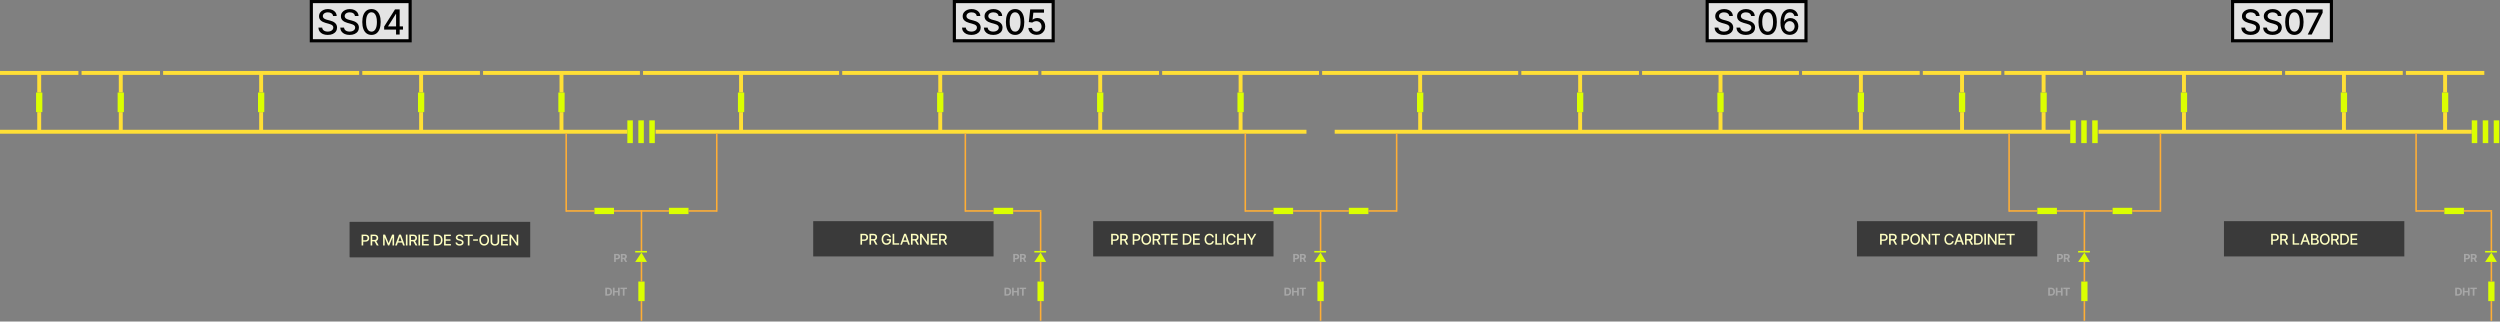<svg width="1594" height="205" viewBox="0 0 1594 205" fill="none" xmlns="http://www.w3.org/2000/svg">
<rect x="0" y="0" width="1594" height="205" fill="#808080" stroke="none"/>
<rect x="1418" y="141" width="115" height="22.5" fill="#3A3A3A"/>
<path d="M1448.1 156V149.091H1450.57C1451.11 149.091 1451.55 149.189 1451.9 149.384C1452.26 149.58 1452.52 149.848 1452.7 150.187C1452.87 150.525 1452.96 150.905 1452.96 151.328C1452.96 151.753 1452.87 152.135 1452.69 152.475C1452.52 152.812 1452.25 153.08 1451.9 153.278C1451.54 153.473 1451.1 153.571 1450.56 153.571H1448.87V152.687H1450.47C1450.81 152.687 1451.08 152.629 1451.3 152.512C1451.51 152.393 1451.66 152.231 1451.76 152.026C1451.86 151.821 1451.91 151.588 1451.91 151.328C1451.91 151.067 1451.86 150.835 1451.76 150.633C1451.66 150.43 1451.51 150.272 1451.29 150.157C1451.08 150.042 1450.8 149.985 1450.46 149.985H1449.15V156H1448.1ZM1453.85 156V149.091H1456.31C1456.85 149.091 1457.29 149.183 1457.64 149.368C1458 149.552 1458.27 149.807 1458.44 150.133C1458.62 150.457 1458.7 150.832 1458.7 151.257C1458.7 151.68 1458.61 152.052 1458.44 152.373C1458.26 152.693 1458 152.941 1457.64 153.119C1457.29 153.297 1456.84 153.385 1456.31 153.385H1454.44V152.488H1456.21C1456.55 152.488 1456.83 152.44 1457.04 152.343C1457.25 152.246 1457.41 152.106 1457.51 151.921C1457.6 151.737 1457.65 151.515 1457.65 151.257C1457.65 150.996 1457.6 150.77 1457.5 150.579C1457.4 150.387 1457.25 150.241 1457.03 150.14C1456.82 150.037 1456.54 149.985 1456.2 149.985H1454.89V156H1453.85ZM1457.26 152.883L1458.97 156H1457.78L1456.11 152.883H1457.26ZM1461.82 156V149.091H1462.86V155.103H1465.99V156H1461.82ZM1467.79 156H1466.68L1469.17 149.091H1470.37L1472.86 156H1471.75L1469.8 150.346H1469.74L1467.79 156ZM1467.97 153.294H1471.56V154.172H1467.97V153.294ZM1473.52 156V149.091H1476.05C1476.54 149.091 1476.95 149.172 1477.27 149.334C1477.59 149.493 1477.83 149.711 1477.99 149.985C1478.15 150.257 1478.23 150.564 1478.23 150.906C1478.23 151.194 1478.18 151.437 1478.07 151.635C1477.97 151.83 1477.83 151.988 1477.65 152.107C1477.47 152.224 1477.28 152.309 1477.07 152.363V152.431C1477.3 152.442 1477.52 152.516 1477.74 152.653C1477.96 152.788 1478.14 152.981 1478.29 153.23C1478.43 153.48 1478.5 153.784 1478.5 154.141C1478.5 154.494 1478.42 154.811 1478.25 155.093C1478.09 155.371 1477.83 155.593 1477.49 155.757C1477.15 155.919 1476.71 156 1476.17 156H1473.52ZM1474.57 155.106H1476.07C1476.57 155.106 1476.93 155.009 1477.14 154.816C1477.36 154.622 1477.47 154.381 1477.47 154.091C1477.47 153.872 1477.41 153.672 1477.3 153.49C1477.19 153.308 1477.03 153.163 1476.83 153.055C1476.63 152.947 1476.39 152.893 1476.11 152.893H1474.57V155.106ZM1474.57 152.08H1475.96C1476.2 152.08 1476.41 152.035 1476.59 151.945C1476.78 151.855 1476.93 151.729 1477.04 151.567C1477.15 151.403 1477.21 151.21 1477.21 150.987C1477.21 150.701 1477.11 150.462 1476.91 150.268C1476.71 150.075 1476.4 149.978 1475.99 149.978H1474.57V152.08ZM1485.41 152.545C1485.41 153.283 1485.27 153.917 1485 154.448C1484.73 154.977 1484.36 155.384 1483.89 155.669C1483.43 155.953 1482.89 156.094 1482.3 156.094C1481.7 156.094 1481.17 155.953 1480.7 155.669C1480.23 155.384 1479.86 154.976 1479.59 154.445C1479.32 153.914 1479.18 153.281 1479.18 152.545C1479.18 151.808 1479.32 151.175 1479.59 150.646C1479.86 150.115 1480.23 149.708 1480.7 149.425C1481.17 149.139 1481.7 148.996 1482.3 148.996C1482.89 148.996 1483.43 149.139 1483.89 149.425C1484.36 149.708 1484.73 150.115 1485 150.646C1485.27 151.175 1485.41 151.808 1485.41 152.545ZM1484.38 152.545C1484.38 151.983 1484.28 151.51 1484.1 151.125C1483.92 150.738 1483.68 150.446 1483.36 150.248C1483.05 150.048 1482.69 149.948 1482.3 149.948C1481.9 149.948 1481.54 150.048 1481.23 150.248C1480.92 150.446 1480.67 150.738 1480.49 151.125C1480.31 151.51 1480.22 151.983 1480.22 152.545C1480.22 153.108 1480.31 153.582 1480.49 153.969C1480.67 154.354 1480.92 154.646 1481.23 154.846C1481.54 155.044 1481.9 155.143 1482.3 155.143C1482.69 155.143 1483.05 155.044 1483.36 154.846C1483.68 154.646 1483.92 154.354 1484.1 153.969C1484.28 153.582 1484.38 153.108 1484.38 152.545ZM1486.38 156V149.091H1488.84C1489.37 149.091 1489.82 149.183 1490.17 149.368C1490.53 149.552 1490.79 149.807 1490.97 150.133C1491.14 150.457 1491.23 150.832 1491.23 151.257C1491.23 151.68 1491.14 152.052 1490.96 152.373C1490.79 152.693 1490.52 152.941 1490.17 153.119C1489.81 153.297 1489.37 153.385 1488.83 153.385H1486.97V152.488H1488.74C1489.08 152.488 1489.35 152.44 1489.56 152.343C1489.78 152.246 1489.93 152.106 1490.03 151.921C1490.13 151.737 1490.18 151.515 1490.18 151.257C1490.18 150.996 1490.13 150.77 1490.03 150.579C1489.93 150.387 1489.77 150.241 1489.56 150.14C1489.35 150.037 1489.07 149.985 1488.73 149.985H1487.42V156H1486.38ZM1489.79 152.883L1491.49 156H1490.31L1488.63 152.883H1489.79ZM1494.4 156H1492.17V149.091H1494.47C1495.15 149.091 1495.73 149.229 1496.22 149.506C1496.7 149.78 1497.08 150.175 1497.33 150.69C1497.59 151.203 1497.73 151.818 1497.73 152.535C1497.73 153.255 1497.59 153.874 1497.33 154.391C1497.07 154.908 1496.69 155.306 1496.2 155.585C1495.7 155.862 1495.1 156 1494.4 156ZM1493.21 155.089H1494.34C1494.87 155.089 1495.31 154.99 1495.66 154.792C1496.01 154.592 1496.27 154.303 1496.44 153.925C1496.61 153.545 1496.7 153.082 1496.7 152.535C1496.7 151.993 1496.61 151.533 1496.44 151.156C1496.27 150.778 1496.01 150.491 1495.67 150.295C1495.33 150.1 1494.91 150.002 1494.41 150.002H1493.21V155.089ZM1498.69 156V149.091H1503.02V149.988H1499.73V152.093H1502.79V152.987H1499.73V155.103H1503.06V156H1498.69Z" fill="#FEFFC1"/>
<rect x="1184" y="141" width="115" height="22.5" fill="#3A3A3A"/>
<path d="M1198.74 156V149.091H1201.2C1201.74 149.091 1202.18 149.189 1202.54 149.384C1202.89 149.58 1203.15 149.848 1203.33 150.187C1203.5 150.525 1203.59 150.905 1203.59 151.328C1203.59 151.753 1203.5 152.135 1203.33 152.475C1203.15 152.812 1202.88 153.08 1202.53 153.278C1202.18 153.473 1201.73 153.571 1201.2 153.571H1199.5V152.687H1201.1C1201.44 152.687 1201.72 152.629 1201.93 152.512C1202.14 152.393 1202.3 152.231 1202.39 152.026C1202.49 151.821 1202.54 151.588 1202.54 151.328C1202.54 151.067 1202.49 150.835 1202.39 150.633C1202.3 150.43 1202.14 150.272 1201.93 150.157C1201.71 150.042 1201.43 149.985 1201.09 149.985H1199.78V156H1198.74ZM1204.48 156V149.091H1206.94C1207.48 149.091 1207.92 149.183 1208.28 149.368C1208.63 149.552 1208.9 149.807 1209.07 150.133C1209.25 150.457 1209.34 150.832 1209.34 151.257C1209.34 151.68 1209.25 152.052 1209.07 152.373C1208.89 152.693 1208.63 152.941 1208.27 153.119C1207.92 153.297 1207.48 153.385 1206.94 153.385H1205.08V152.488H1206.85C1207.18 152.488 1207.46 152.44 1207.67 152.343C1207.88 152.246 1208.04 152.106 1208.14 151.921C1208.24 151.737 1208.29 151.515 1208.29 151.257C1208.29 150.996 1208.24 150.77 1208.13 150.579C1208.04 150.387 1207.88 150.241 1207.67 150.14C1207.45 150.037 1207.18 149.985 1206.83 149.985H1205.52V156H1204.48ZM1207.89 152.883L1209.6 156H1208.41L1206.74 152.883H1207.89ZM1212.45 156V149.091H1214.92C1215.45 149.091 1215.9 149.189 1216.25 149.384C1216.61 149.58 1216.87 149.848 1217.04 150.187C1217.22 150.525 1217.31 150.905 1217.31 151.328C1217.31 151.753 1217.22 152.135 1217.04 152.475C1216.87 152.812 1216.6 153.08 1216.25 153.278C1215.89 153.473 1215.45 153.571 1214.91 153.571H1213.22V152.687H1214.82C1215.16 152.687 1215.43 152.629 1215.64 152.512C1215.86 152.393 1216.01 152.231 1216.11 152.026C1216.21 151.821 1216.26 151.588 1216.26 151.328C1216.26 151.067 1216.21 150.835 1216.11 150.633C1216.01 150.43 1215.86 150.272 1215.64 150.157C1215.43 150.042 1215.15 149.985 1214.8 149.985H1213.5V156H1212.45ZM1224.2 152.545C1224.2 153.283 1224.06 153.917 1223.79 154.448C1223.52 154.977 1223.15 155.384 1222.68 155.669C1222.22 155.953 1221.68 156.094 1221.09 156.094C1220.49 156.094 1219.96 155.953 1219.49 155.669C1219.02 155.384 1218.65 154.976 1218.38 154.445C1218.11 153.914 1217.98 153.281 1217.98 152.545C1217.98 151.808 1218.11 151.175 1218.38 150.646C1218.65 150.115 1219.02 149.708 1219.49 149.425C1219.96 149.139 1220.49 148.996 1221.09 148.996C1221.68 148.996 1222.22 149.139 1222.68 149.425C1223.15 149.708 1223.52 150.115 1223.79 150.646C1224.06 151.175 1224.2 151.808 1224.2 152.545ZM1223.17 152.545C1223.17 151.983 1223.08 151.51 1222.89 151.125C1222.71 150.738 1222.47 150.446 1222.15 150.248C1221.84 150.048 1221.48 149.948 1221.09 149.948C1220.69 149.948 1220.34 150.048 1220.02 150.248C1219.71 150.446 1219.46 150.738 1219.28 151.125C1219.1 151.51 1219.01 151.983 1219.01 152.545C1219.01 153.108 1219.1 153.582 1219.28 153.969C1219.46 154.354 1219.71 154.646 1220.02 154.846C1220.34 155.044 1220.69 155.143 1221.09 155.143C1221.48 155.143 1221.84 155.044 1222.15 154.846C1222.47 154.646 1222.71 154.354 1222.89 153.969C1223.08 153.582 1223.17 153.108 1223.17 152.545ZM1230.74 149.091V156H1229.78L1226.27 150.933H1226.21V156H1225.17V149.091H1226.13L1229.65 154.165H1229.71V149.091H1230.74ZM1231.59 149.988V149.091H1236.94V149.988H1234.78V156H1233.74V149.988H1231.59ZM1245.71 151.338H1244.65C1244.61 151.113 1244.54 150.915 1244.43 150.744C1244.32 150.573 1244.18 150.428 1244.02 150.309C1243.86 150.19 1243.68 150.1 1243.49 150.039C1243.29 149.978 1243.08 149.948 1242.86 149.948C1242.46 149.948 1242.11 150.048 1241.79 150.248C1241.48 150.448 1241.23 150.742 1241.05 151.129C1240.87 151.515 1240.78 151.988 1240.78 152.545C1240.78 153.108 1240.87 153.582 1241.05 153.969C1241.23 154.356 1241.48 154.648 1241.8 154.846C1242.11 155.044 1242.47 155.143 1242.86 155.143C1243.08 155.143 1243.28 155.114 1243.48 155.055C1243.68 154.995 1243.86 154.906 1244.02 154.789C1244.18 154.672 1244.31 154.529 1244.42 154.36C1244.53 154.19 1244.61 153.994 1244.65 153.773L1245.71 153.777C1245.65 154.116 1245.54 154.429 1245.38 154.715C1245.22 154.998 1245.01 155.243 1244.76 155.45C1244.51 155.655 1244.23 155.813 1243.91 155.926C1243.58 156.038 1243.23 156.094 1242.85 156.094C1242.25 156.094 1241.72 155.953 1241.25 155.669C1240.79 155.384 1240.42 154.976 1240.15 154.445C1239.88 153.914 1239.75 153.281 1239.75 152.545C1239.75 151.808 1239.88 151.175 1240.15 150.646C1240.42 150.115 1240.79 149.708 1241.26 149.425C1241.72 149.139 1242.26 148.996 1242.85 148.996C1243.22 148.996 1243.56 149.049 1243.88 149.155C1244.2 149.258 1244.48 149.411 1244.74 149.614C1244.99 149.814 1245.2 150.059 1245.37 150.349C1245.54 150.637 1245.65 150.967 1245.71 151.338ZM1247.16 156H1246.05L1248.54 149.091H1249.74L1252.23 156H1251.12L1249.17 150.346H1249.12L1247.16 156ZM1247.34 153.294H1250.93V154.172H1247.34V153.294ZM1252.89 156V149.091H1255.36C1255.89 149.091 1256.34 149.183 1256.69 149.368C1257.05 149.552 1257.31 149.807 1257.49 150.133C1257.66 150.457 1257.75 150.832 1257.75 151.257C1257.75 151.68 1257.66 152.052 1257.48 152.373C1257.31 152.693 1257.04 152.941 1256.69 153.119C1256.33 153.297 1255.89 153.385 1255.35 153.385H1253.49V152.488H1255.26C1255.6 152.488 1255.87 152.44 1256.08 152.343C1256.3 152.246 1256.45 152.106 1256.55 151.921C1256.65 151.737 1256.7 151.515 1256.7 151.257C1256.7 150.996 1256.65 150.77 1256.55 150.579C1256.45 150.387 1256.29 150.241 1256.08 150.14C1255.87 150.037 1255.59 149.985 1255.25 149.985H1253.94V156H1252.89ZM1256.31 152.883L1258.01 156H1256.82L1255.15 152.883H1256.31ZM1260.92 156H1258.69V149.091H1260.99C1261.67 149.091 1262.25 149.229 1262.74 149.506C1263.22 149.78 1263.59 150.175 1263.85 150.69C1264.11 151.203 1264.24 151.818 1264.24 152.535C1264.24 153.255 1264.11 153.874 1263.85 154.391C1263.59 154.908 1263.21 155.306 1262.72 155.585C1262.22 155.862 1261.62 156 1260.92 156ZM1259.73 155.089H1260.86C1261.39 155.089 1261.83 154.99 1262.18 154.792C1262.53 154.592 1262.79 154.303 1262.96 153.925C1263.13 153.545 1263.22 153.082 1263.22 152.535C1263.22 151.993 1263.13 151.533 1262.96 151.156C1262.79 150.778 1262.53 150.491 1262.19 150.295C1261.85 150.1 1261.43 150.002 1260.93 150.002H1259.73V155.089ZM1266.25 149.091V156H1265.21V149.091H1266.25ZM1273.01 149.091V156H1272.06L1268.54 150.933H1268.48V156H1267.44V149.091H1268.4L1271.92 154.165H1271.98V149.091H1273.01ZM1274.2 156V149.091H1278.53V149.988H1275.24V152.093H1278.31V152.987H1275.24V155.103H1278.57V156H1274.2ZM1279.25 149.988V149.091H1284.6V149.988H1282.44V156H1281.4V149.988H1279.25Z" fill="#FEFFC1"/>
<rect x="1088.5" y="1" width="63" height="25" fill="#E4E4E4" stroke="black" stroke-width="2"/>
<path d="M1102.56 10.203C1102.48 9.464 1102.14 8.891 1101.53 8.484C1100.93 8.073 1100.17 7.867 1099.25 7.867C1098.59 7.867 1098.03 7.971 1097.55 8.18C1097.07 8.383 1096.7 8.664 1096.43 9.023C1096.17 9.378 1096.04 9.781 1096.04 10.234C1096.04 10.615 1096.13 10.943 1096.3 11.219C1096.49 11.495 1096.72 11.727 1097.02 11.914C1097.31 12.096 1097.63 12.25 1097.97 12.375C1098.31 12.495 1098.63 12.594 1098.95 12.672L1100.51 13.078C1101.02 13.203 1101.54 13.372 1102.08 13.586C1102.61 13.8 1103.11 14.081 1103.57 14.43C1104.03 14.779 1104.4 15.211 1104.68 15.727C1104.97 16.242 1105.11 16.859 1105.11 17.578C1105.11 18.484 1104.87 19.289 1104.41 19.992C1103.94 20.695 1103.27 21.25 1102.38 21.656C1101.5 22.062 1100.44 22.266 1099.19 22.266C1097.99 22.266 1096.95 22.076 1096.08 21.695C1095.2 21.315 1094.52 20.776 1094.02 20.078C1093.53 19.375 1093.26 18.542 1093.2 17.578H1095.62C1095.67 18.156 1095.86 18.638 1096.19 19.023C1096.52 19.404 1096.95 19.688 1097.46 19.875C1097.98 20.057 1098.55 20.148 1099.17 20.148C1099.85 20.148 1100.46 20.042 1100.99 19.828C1101.53 19.609 1101.95 19.307 1102.26 18.922C1102.57 18.531 1102.72 18.076 1102.72 17.555C1102.72 17.081 1102.58 16.693 1102.31 16.391C1102.05 16.088 1101.68 15.838 1101.23 15.641C1100.77 15.443 1100.26 15.268 1099.69 15.117L1097.8 14.602C1096.52 14.253 1095.5 13.74 1094.75 13.062C1094.01 12.385 1093.63 11.49 1093.63 10.375C1093.63 9.453 1093.88 8.648 1094.38 7.961C1094.88 7.273 1095.56 6.74 1096.41 6.359C1097.27 5.974 1098.23 5.781 1099.3 5.781C1100.39 5.781 1101.34 5.971 1102.17 6.352C1103.01 6.732 1103.66 7.255 1104.14 7.922C1104.62 8.583 1104.87 9.344 1104.89 10.203H1102.56ZM1116.5 10.203C1116.42 9.464 1116.07 8.891 1115.47 8.484C1114.87 8.073 1114.1 7.867 1113.19 7.867C1112.53 7.867 1111.96 7.971 1111.49 8.18C1111.01 8.383 1110.63 8.664 1110.37 9.023C1110.11 9.378 1109.98 9.781 1109.98 10.234C1109.98 10.615 1110.07 10.943 1110.24 11.219C1110.43 11.495 1110.66 11.727 1110.95 11.914C1111.25 12.096 1111.57 12.25 1111.91 12.375C1112.25 12.495 1112.57 12.594 1112.88 12.672L1114.45 13.078C1114.96 13.203 1115.48 13.372 1116.02 13.586C1116.55 13.8 1117.05 14.081 1117.51 14.43C1117.97 14.779 1118.34 15.211 1118.62 15.727C1118.9 16.242 1119.05 16.859 1119.05 17.578C1119.05 18.484 1118.81 19.289 1118.34 19.992C1117.88 20.695 1117.21 21.25 1116.32 21.656C1115.44 22.062 1114.38 22.266 1113.13 22.266C1111.93 22.266 1110.89 22.076 1110.02 21.695C1109.14 21.315 1108.46 20.776 1107.96 20.078C1107.47 19.375 1107.19 18.542 1107.14 17.578H1109.56C1109.61 18.156 1109.8 18.638 1110.13 19.023C1110.46 19.404 1110.88 19.688 1111.4 19.875C1111.92 20.057 1112.49 20.148 1113.11 20.148C1113.79 20.148 1114.4 20.042 1114.93 19.828C1115.47 19.609 1115.89 19.307 1116.2 18.922C1116.5 18.531 1116.66 18.076 1116.66 17.555C1116.66 17.081 1116.52 16.693 1116.25 16.391C1115.99 16.088 1115.62 15.838 1115.16 15.641C1114.71 15.443 1114.2 15.268 1113.63 15.117L1111.74 14.602C1110.45 14.253 1109.44 13.74 1108.69 13.062C1107.94 12.385 1107.57 11.49 1107.57 10.375C1107.57 9.453 1107.82 8.648 1108.32 7.961C1108.82 7.273 1109.5 6.74 1110.35 6.359C1111.21 5.974 1112.17 5.781 1113.24 5.781C1114.33 5.781 1115.28 5.971 1116.11 6.352C1116.94 6.732 1117.6 7.255 1118.08 7.922C1118.56 8.583 1118.81 9.344 1118.83 10.203H1116.5ZM1127.06 22.266C1125.83 22.26 1124.77 21.935 1123.9 21.289C1123.02 20.643 1122.36 19.703 1121.89 18.469C1121.43 17.234 1121.2 15.747 1121.2 14.008C1121.2 12.273 1121.43 10.792 1121.89 9.562C1122.36 8.333 1123.03 7.396 1123.91 6.75C1124.79 6.104 1125.84 5.781 1127.06 5.781C1128.29 5.781 1129.34 6.107 1130.21 6.758C1131.09 7.404 1131.76 8.341 1132.22 9.57C1132.69 10.794 1132.92 12.273 1132.92 14.008C1132.92 15.753 1132.69 17.242 1132.23 18.477C1131.76 19.706 1131.1 20.646 1130.22 21.297C1129.35 21.943 1128.29 22.266 1127.06 22.266ZM1127.06 20.18C1128.15 20.18 1128.99 19.651 1129.6 18.594C1130.22 17.537 1130.52 16.008 1130.52 14.008C1130.52 12.68 1130.38 11.557 1130.1 10.641C1129.83 9.719 1129.43 9.021 1128.91 8.547C1128.39 8.068 1127.78 7.828 1127.06 7.828C1125.99 7.828 1125.14 8.359 1124.52 9.422C1123.91 10.484 1123.6 12.013 1123.6 14.008C1123.6 15.341 1123.73 16.469 1124.01 17.391C1124.29 18.307 1124.69 19.003 1125.2 19.477C1125.72 19.945 1126.34 20.18 1127.06 20.18ZM1141.06 22.219C1140.35 22.208 1139.64 22.078 1138.95 21.828C1138.26 21.578 1137.64 21.162 1137.08 20.578C1136.51 19.995 1136.06 19.211 1135.72 18.227C1135.39 17.242 1135.22 16.013 1135.22 14.539C1135.22 13.143 1135.36 11.904 1135.64 10.82C1135.92 9.737 1136.32 8.823 1136.85 8.078C1137.38 7.328 1138.01 6.758 1138.76 6.367C1139.5 5.977 1140.34 5.781 1141.26 5.781C1142.22 5.781 1143.06 5.969 1143.8 6.344C1144.54 6.719 1145.14 7.237 1145.6 7.898C1146.06 8.56 1146.36 9.312 1146.48 10.156H1144.1C1143.94 9.49 1143.62 8.945 1143.14 8.523C1142.66 8.102 1142.03 7.891 1141.26 7.891C1140.09 7.891 1139.18 8.401 1138.52 9.422C1137.87 10.443 1137.54 11.862 1137.54 13.68H1137.65C1137.93 13.227 1138.27 12.841 1138.67 12.523C1139.08 12.2 1139.53 11.953 1140.03 11.781C1140.53 11.604 1141.07 11.516 1141.62 11.516C1142.55 11.516 1143.39 11.742 1144.14 12.195C1144.89 12.643 1145.5 13.263 1145.94 14.055C1146.39 14.846 1146.62 15.753 1146.62 16.773C1146.62 17.794 1146.38 18.719 1145.92 19.547C1145.46 20.375 1144.82 21.031 1143.98 21.516C1143.15 21.995 1142.18 22.229 1141.06 22.219ZM1141.05 20.188C1141.67 20.188 1142.22 20.037 1142.7 19.734C1143.19 19.432 1143.57 19.026 1143.85 18.516C1144.13 18.005 1144.27 17.435 1144.27 16.805C1144.27 16.19 1144.13 15.63 1143.86 15.125C1143.59 14.62 1143.21 14.219 1142.73 13.922C1142.26 13.625 1141.72 13.477 1141.11 13.477C1140.64 13.477 1140.21 13.565 1139.82 13.742C1139.43 13.919 1139.08 14.164 1138.79 14.477C1138.49 14.789 1138.26 15.148 1138.08 15.555C1137.92 15.956 1137.83 16.38 1137.83 16.828C1137.83 17.427 1137.97 17.982 1138.25 18.492C1138.53 19.003 1138.91 19.414 1139.4 19.727C1139.89 20.034 1140.44 20.188 1141.05 20.188Z" fill="black"/>
<rect x="1423.5" y="1" width="63" height="25" fill="#E4E4E4" stroke="black" stroke-width="2"/>
<path d="M1438.4 10.203C1438.32 9.464 1437.97 8.891 1437.37 8.484C1436.76 8.073 1436 7.867 1435.09 7.867C1434.43 7.867 1433.86 7.971 1433.38 8.18C1432.91 8.383 1432.53 8.664 1432.27 9.023C1432.01 9.378 1431.88 9.781 1431.88 10.234C1431.88 10.615 1431.97 10.943 1432.14 11.219C1432.32 11.495 1432.56 11.727 1432.85 11.914C1433.15 12.096 1433.47 12.25 1433.81 12.375C1434.15 12.495 1434.47 12.594 1434.78 12.672L1436.35 13.078C1436.86 13.203 1437.38 13.372 1437.92 13.586C1438.45 13.8 1438.95 14.081 1439.41 14.43C1439.87 14.779 1440.24 15.211 1440.52 15.727C1440.8 16.242 1440.95 16.859 1440.95 17.578C1440.95 18.484 1440.71 19.289 1440.24 19.992C1439.78 20.695 1439.11 21.25 1438.22 21.656C1437.34 22.062 1436.28 22.266 1435.03 22.266C1433.83 22.266 1432.79 22.076 1431.92 21.695C1431.04 21.315 1430.36 20.776 1429.86 20.078C1429.37 19.375 1429.09 18.542 1429.04 17.578H1431.46C1431.51 18.156 1431.7 18.638 1432.03 19.023C1432.36 19.404 1432.78 19.688 1433.3 19.875C1433.82 20.057 1434.39 20.148 1435.01 20.148C1435.69 20.148 1436.3 20.042 1436.83 19.828C1437.37 19.609 1437.79 19.307 1438.1 18.922C1438.4 18.531 1438.56 18.076 1438.56 17.555C1438.56 17.081 1438.42 16.693 1438.15 16.391C1437.88 16.088 1437.52 15.838 1437.06 15.641C1436.61 15.443 1436.1 15.268 1435.53 15.117L1433.63 14.602C1432.35 14.253 1431.34 13.74 1430.59 13.062C1429.84 12.385 1429.47 11.49 1429.47 10.375C1429.47 9.453 1429.72 8.648 1430.22 7.961C1430.72 7.273 1431.4 6.74 1432.25 6.359C1433.11 5.974 1434.07 5.781 1435.14 5.781C1436.23 5.781 1437.18 5.971 1438.01 6.352C1438.84 6.732 1439.5 7.255 1439.98 7.922C1440.46 8.583 1440.71 9.344 1440.73 10.203H1438.4ZM1452.34 10.203C1452.26 9.464 1451.91 8.891 1451.31 8.484C1450.7 8.073 1449.94 7.867 1449.03 7.867C1448.37 7.867 1447.8 7.971 1447.32 8.18C1446.84 8.383 1446.47 8.664 1446.21 9.023C1445.95 9.378 1445.82 9.781 1445.82 10.234C1445.82 10.615 1445.9 10.943 1446.08 11.219C1446.26 11.495 1446.5 11.727 1446.79 11.914C1447.09 12.096 1447.41 12.25 1447.74 12.375C1448.08 12.495 1448.41 12.594 1448.72 12.672L1450.28 13.078C1450.79 13.203 1451.32 13.372 1451.85 13.586C1452.39 13.8 1452.89 14.081 1453.35 14.43C1453.8 14.779 1454.17 15.211 1454.46 15.727C1454.74 16.242 1454.89 16.859 1454.89 17.578C1454.89 18.484 1454.65 19.289 1454.18 19.992C1453.72 20.695 1453.04 21.25 1452.16 21.656C1451.28 22.062 1450.21 22.266 1448.96 22.266C1447.77 22.266 1446.73 22.076 1445.85 21.695C1444.98 21.315 1444.29 20.776 1443.8 20.078C1443.3 19.375 1443.03 18.542 1442.98 17.578H1445.4C1445.45 18.156 1445.64 18.638 1445.96 19.023C1446.3 19.404 1446.72 19.688 1447.24 19.875C1447.76 20.057 1448.33 20.148 1448.95 20.148C1449.63 20.148 1450.24 20.042 1450.77 19.828C1451.3 19.609 1451.73 19.307 1452.03 18.922C1452.34 18.531 1452.49 18.076 1452.49 17.555C1452.49 17.081 1452.36 16.693 1452.09 16.391C1451.82 16.088 1451.46 15.838 1451 15.641C1450.55 15.443 1450.04 15.268 1449.46 15.117L1447.57 14.602C1446.29 14.253 1445.28 13.74 1444.53 13.062C1443.78 12.385 1443.41 11.49 1443.41 10.375C1443.41 9.453 1443.66 8.648 1444.16 7.961C1444.66 7.273 1445.34 6.74 1446.19 6.359C1447.04 5.974 1448.01 5.781 1449.08 5.781C1450.16 5.781 1451.12 5.971 1451.95 6.352C1452.78 6.732 1453.44 7.255 1453.92 7.922C1454.4 8.583 1454.65 9.344 1454.67 10.203H1452.34ZM1462.9 22.266C1461.67 22.26 1460.61 21.935 1459.74 21.289C1458.86 20.643 1458.19 19.703 1457.73 18.469C1457.27 17.234 1457.03 15.747 1457.03 14.008C1457.03 12.273 1457.27 10.792 1457.73 9.562C1458.2 8.333 1458.87 7.396 1459.75 6.75C1460.63 6.104 1461.68 5.781 1462.9 5.781C1464.13 5.781 1465.18 6.107 1466.05 6.758C1466.93 7.404 1467.59 8.341 1468.06 9.57C1468.53 10.794 1468.76 12.273 1468.76 14.008C1468.76 15.753 1468.53 17.242 1468.07 18.477C1467.6 19.706 1466.93 20.646 1466.06 21.297C1465.18 21.943 1464.13 22.266 1462.9 22.266ZM1462.9 20.18C1463.99 20.18 1464.83 19.651 1465.44 18.594C1466.06 17.537 1466.36 16.008 1466.36 14.008C1466.36 12.68 1466.22 11.557 1465.94 10.641C1465.66 9.719 1465.27 9.021 1464.75 8.547C1464.23 8.068 1463.62 7.828 1462.9 7.828C1461.82 7.828 1460.98 8.359 1460.36 9.422C1459.75 10.484 1459.44 12.013 1459.43 14.008C1459.43 15.341 1459.57 16.469 1459.85 17.391C1460.13 18.307 1460.53 19.003 1461.04 19.477C1461.56 19.945 1462.18 20.18 1462.9 20.18ZM1471.42 22L1478.41 8.188V8.07H1470.33V6H1480.91V8.141L1473.95 22H1471.42Z" fill="black"/>
<rect x="223" y="141.5" width="115" height="22.5" fill="#3A3A3A"/>
<path d="M230.554 156.5V149.591H233.016C233.554 149.591 233.999 149.689 234.352 149.884C234.705 150.08 234.97 150.348 235.145 150.687C235.32 151.025 235.408 151.405 235.408 151.828C235.408 152.253 235.319 152.635 235.142 152.975C234.966 153.312 234.701 153.58 234.345 153.778C233.992 153.973 233.548 154.071 233.013 154.071H231.319V153.187H232.918C233.258 153.187 233.534 153.129 233.745 153.012C233.956 152.893 234.112 152.731 234.211 152.526C234.309 152.321 234.359 152.088 234.359 151.828C234.359 151.567 234.309 151.335 234.211 151.133C234.112 150.93 233.955 150.772 233.742 150.657C233.53 150.542 233.251 150.485 232.905 150.485H231.596V156.5H230.554ZM236.298 156.5V149.591H238.76C239.296 149.591 239.74 149.683 240.093 149.868C240.448 150.052 240.714 150.307 240.889 150.633C241.065 150.957 241.152 151.332 241.152 151.757C241.152 152.18 241.063 152.552 240.886 152.873C240.71 153.193 240.445 153.441 240.09 153.619C239.737 153.797 239.292 153.885 238.757 153.885H236.891V152.988H238.663C239 152.988 239.274 152.94 239.486 152.843C239.699 152.746 239.856 152.606 239.955 152.421C240.054 152.237 240.103 152.015 240.103 151.757C240.103 151.496 240.053 151.27 239.951 151.079C239.852 150.887 239.696 150.741 239.482 150.64C239.271 150.537 238.993 150.485 238.649 150.485H237.34V156.5H236.298ZM239.708 153.383L241.415 156.5H240.228L238.555 153.383H239.708ZM244.27 149.591H245.535L247.735 154.962H247.816L250.015 149.591H251.28V156.5H250.288V151.5H250.224L248.187 156.49H247.363L245.326 151.497H245.262V156.5H244.27V149.591ZM253.047 156.5H251.94L254.427 149.591H255.631L258.117 156.5H257.011L255.058 150.846H255.004L253.047 156.5ZM253.232 153.794H256.822V154.672H253.232V153.794ZM259.825 149.591V156.5H258.783V149.591H259.825ZM261.011 156.5V149.591H263.473C264.009 149.591 264.453 149.683 264.806 149.868C265.161 150.052 265.427 150.307 265.602 150.633C265.778 150.957 265.865 151.332 265.865 151.757C265.865 152.18 265.776 152.552 265.599 152.873C265.423 153.193 265.158 153.441 264.803 153.619C264.449 153.797 264.005 153.885 263.47 153.885H261.604V152.988H263.376C263.713 152.988 263.987 152.94 264.199 152.843C264.412 152.746 264.569 152.606 264.668 152.421C264.767 152.237 264.816 152.015 264.816 151.757C264.816 151.496 264.765 151.27 264.664 151.079C264.565 150.887 264.409 150.741 264.195 150.64C263.984 150.537 263.706 150.485 263.362 150.485H262.053V156.5H261.011ZM264.421 153.383L266.128 156.5H264.941L263.268 153.383H264.421ZM267.844 149.591V156.5H266.801V149.591H267.844ZM269.029 156.5V149.591H273.361V150.488H270.072V152.593H273.135V153.487H270.072V155.603H273.401V156.5H269.029ZM278.839 156.5H276.603V149.591H278.91C279.587 149.591 280.168 149.729 280.654 150.006C281.14 150.28 281.512 150.675 281.771 151.19C282.032 151.703 282.162 152.318 282.162 153.035C282.162 153.755 282.031 154.374 281.768 154.891C281.507 155.408 281.129 155.806 280.634 156.085C280.139 156.362 279.541 156.5 278.839 156.5ZM277.645 155.589H278.782C279.308 155.589 279.746 155.49 280.094 155.292C280.443 155.092 280.704 154.803 280.877 154.425C281.05 154.045 281.137 153.582 281.137 153.035C281.137 152.493 281.05 152.033 280.877 151.656C280.706 151.278 280.451 150.991 280.111 150.795C279.771 150.6 279.35 150.502 278.846 150.502H277.645V155.589ZM283.126 156.5V149.591H287.458V150.488H284.168V152.593H287.232V153.487H284.168V155.603H287.498V156.5H283.126ZM294.468 151.406C294.432 151.087 294.283 150.839 294.022 150.664C293.761 150.486 293.433 150.397 293.037 150.397C292.754 150.397 292.509 150.442 292.302 150.532C292.095 150.62 291.934 150.741 291.819 150.896C291.707 151.049 291.651 151.224 291.651 151.419C291.651 151.584 291.689 151.725 291.765 151.844C291.844 151.964 291.946 152.064 292.072 152.145C292.201 152.223 292.338 152.29 292.484 152.344C292.63 152.395 292.771 152.438 292.906 152.472L293.58 152.647C293.801 152.701 294.027 152.774 294.258 152.867C294.49 152.959 294.705 153.08 294.903 153.231C295.101 153.382 295.26 153.568 295.382 153.791C295.506 154.014 295.567 154.28 295.567 154.591C295.567 154.982 295.466 155.329 295.264 155.633C295.064 155.937 294.772 156.176 294.39 156.352C294.01 156.527 293.55 156.615 293.01 156.615C292.493 156.615 292.045 156.533 291.668 156.368C291.29 156.204 290.994 155.971 290.78 155.67C290.567 155.366 290.449 155.007 290.426 154.591H291.472C291.492 154.84 291.573 155.048 291.715 155.215C291.859 155.379 292.042 155.501 292.265 155.582C292.49 155.661 292.736 155.7 293.003 155.7C293.298 155.7 293.56 155.654 293.79 155.562C294.021 155.468 294.203 155.337 294.336 155.171C294.469 155.002 294.535 154.805 294.535 154.58C294.535 154.376 294.477 154.208 294.36 154.078C294.245 153.947 294.089 153.839 293.891 153.754C293.695 153.668 293.474 153.593 293.226 153.528L292.41 153.305C291.856 153.155 291.418 152.933 291.094 152.641C290.772 152.348 290.612 151.961 290.612 151.48C290.612 151.082 290.72 150.735 290.935 150.438C291.151 150.141 291.444 149.91 291.813 149.746C292.181 149.58 292.598 149.496 293.061 149.496C293.529 149.496 293.941 149.579 294.299 149.743C294.659 149.907 294.942 150.133 295.149 150.421C295.356 150.706 295.464 151.035 295.473 151.406H294.468ZM296.14 150.488V149.591H301.487V150.488H299.331V156.5H298.292V150.488H296.14ZM304.742 152.607V153.484H301.679V152.607H304.742ZM311.837 153.045C311.837 153.783 311.702 154.417 311.432 154.948C311.162 155.477 310.792 155.884 310.322 156.169C309.854 156.453 309.322 156.594 308.726 156.594C308.128 156.594 307.594 156.453 307.124 156.169C306.656 155.884 306.287 155.476 306.017 154.945C305.747 154.414 305.612 153.781 305.612 153.045C305.612 152.308 305.747 151.675 306.017 151.146C306.287 150.615 306.656 150.208 307.124 149.925C307.594 149.639 308.128 149.496 308.726 149.496C309.322 149.496 309.854 149.639 310.322 149.925C310.792 150.208 311.162 150.615 311.432 151.146C311.702 151.675 311.837 152.308 311.837 153.045ZM310.804 153.045C310.804 152.483 310.713 152.01 310.531 151.625C310.351 151.238 310.104 150.946 309.789 150.748C309.476 150.548 309.122 150.448 308.726 150.448C308.328 150.448 307.973 150.548 307.66 150.748C307.348 150.946 307.1 151.238 306.918 151.625C306.738 152.01 306.648 152.483 306.648 153.045C306.648 153.608 306.738 154.082 306.918 154.469C307.1 154.854 307.348 155.146 307.66 155.346C307.973 155.544 308.328 155.643 308.726 155.643C309.122 155.643 309.476 155.544 309.789 155.346C310.104 155.146 310.351 154.854 310.531 154.469C310.713 154.082 310.804 153.608 310.804 153.045ZM317.247 149.591H318.293V154.135C318.293 154.619 318.179 155.047 317.952 155.42C317.725 155.792 317.405 156.084 316.994 156.298C316.582 156.509 316.1 156.615 315.547 156.615C314.996 156.615 314.514 156.509 314.103 156.298C313.691 156.084 313.372 155.792 313.145 155.42C312.917 155.047 312.804 154.619 312.804 154.135V149.591H313.846V154.051C313.846 154.363 313.915 154.641 314.052 154.884C314.192 155.127 314.388 155.318 314.642 155.458C314.897 155.595 315.198 155.663 315.547 155.663C315.897 155.663 316.2 155.595 316.454 155.458C316.71 155.318 316.906 155.127 317.041 154.884C317.178 154.641 317.247 154.363 317.247 154.051V149.591ZM319.476 156.5V149.591H323.807V150.488H320.518V152.593H323.581V153.487H320.518V155.603H323.848V156.5H319.476ZM330.444 149.591V156.5H329.486L325.974 151.433H325.91V156.5H324.867V149.591H325.832L329.348 154.665H329.412V149.591H330.444Z" fill="#FEFFC1"/>
<rect x="223" y="141.5" width="115" height="22.5" fill="#3A3A3A"/>
<path d="M230.554 156.5V149.591H233.016C233.554 149.591 233.999 149.689 234.352 149.884C234.705 150.08 234.97 150.348 235.145 150.687C235.32 151.025 235.408 151.405 235.408 151.828C235.408 152.253 235.319 152.635 235.142 152.975C234.966 153.312 234.701 153.58 234.345 153.778C233.992 153.973 233.548 154.071 233.013 154.071H231.319V153.187H232.918C233.258 153.187 233.534 153.129 233.745 153.012C233.956 152.893 234.112 152.731 234.211 152.526C234.309 152.321 234.359 152.088 234.359 151.828C234.359 151.567 234.309 151.335 234.211 151.133C234.112 150.93 233.955 150.772 233.742 150.657C233.53 150.542 233.251 150.485 232.905 150.485H231.596V156.5H230.554ZM236.298 156.5V149.591H238.76C239.296 149.591 239.74 149.683 240.093 149.868C240.448 150.052 240.714 150.307 240.889 150.633C241.065 150.957 241.152 151.332 241.152 151.757C241.152 152.18 241.063 152.552 240.886 152.873C240.71 153.193 240.445 153.441 240.09 153.619C239.737 153.797 239.292 153.885 238.757 153.885H236.891V152.988H238.663C239 152.988 239.274 152.94 239.486 152.843C239.699 152.746 239.856 152.606 239.955 152.421C240.054 152.237 240.103 152.015 240.103 151.757C240.103 151.496 240.053 151.27 239.951 151.079C239.852 150.887 239.696 150.741 239.482 150.64C239.271 150.537 238.993 150.485 238.649 150.485H237.34V156.5H236.298ZM239.708 153.383L241.415 156.5H240.228L238.555 153.383H239.708ZM244.27 149.591H245.535L247.735 154.962H247.816L250.015 149.591H251.28V156.5H250.288V151.5H250.224L248.187 156.49H247.363L245.326 151.497H245.262V156.5H244.27V149.591ZM253.047 156.5H251.94L254.427 149.591H255.631L258.117 156.5H257.011L255.058 150.846H255.004L253.047 156.5ZM253.232 153.794H256.822V154.672H253.232V153.794ZM259.825 149.591V156.5H258.783V149.591H259.825ZM261.011 156.5V149.591H263.473C264.009 149.591 264.453 149.683 264.806 149.868C265.161 150.052 265.427 150.307 265.602 150.633C265.778 150.957 265.865 151.332 265.865 151.757C265.865 152.18 265.776 152.552 265.599 152.873C265.423 153.193 265.158 153.441 264.803 153.619C264.449 153.797 264.005 153.885 263.47 153.885H261.604V152.988H263.376C263.713 152.988 263.987 152.94 264.199 152.843C264.412 152.746 264.569 152.606 264.668 152.421C264.767 152.237 264.816 152.015 264.816 151.757C264.816 151.496 264.765 151.27 264.664 151.079C264.565 150.887 264.409 150.741 264.195 150.64C263.984 150.537 263.706 150.485 263.362 150.485H262.053V156.5H261.011ZM264.421 153.383L266.128 156.5H264.941L263.268 153.383H264.421ZM267.844 149.591V156.5H266.801V149.591H267.844ZM269.029 156.5V149.591H273.361V150.488H270.072V152.593H273.135V153.487H270.072V155.603H273.401V156.5H269.029ZM278.839 156.5H276.603V149.591H278.91C279.587 149.591 280.168 149.729 280.654 150.006C281.14 150.28 281.512 150.675 281.771 151.19C282.032 151.703 282.162 152.318 282.162 153.035C282.162 153.755 282.031 154.374 281.768 154.891C281.507 155.408 281.129 155.806 280.634 156.085C280.139 156.362 279.541 156.5 278.839 156.5ZM277.645 155.589H278.782C279.308 155.589 279.746 155.49 280.094 155.292C280.443 155.092 280.704 154.803 280.877 154.425C281.05 154.045 281.137 153.582 281.137 153.035C281.137 152.493 281.05 152.033 280.877 151.656C280.706 151.278 280.451 150.991 280.111 150.795C279.771 150.6 279.35 150.502 278.846 150.502H277.645V155.589ZM283.126 156.5V149.591H287.458V150.488H284.168V152.593H287.232V153.487H284.168V155.603H287.498V156.5H283.126ZM294.468 151.406C294.432 151.087 294.283 150.839 294.022 150.664C293.761 150.486 293.433 150.397 293.037 150.397C292.754 150.397 292.509 150.442 292.302 150.532C292.095 150.62 291.934 150.741 291.819 150.896C291.707 151.049 291.651 151.224 291.651 151.419C291.651 151.584 291.689 151.725 291.765 151.844C291.844 151.964 291.946 152.064 292.072 152.145C292.201 152.223 292.338 152.29 292.484 152.344C292.63 152.395 292.771 152.438 292.906 152.472L293.58 152.647C293.801 152.701 294.027 152.774 294.258 152.867C294.49 152.959 294.705 153.08 294.903 153.231C295.101 153.382 295.26 153.568 295.382 153.791C295.506 154.014 295.567 154.28 295.567 154.591C295.567 154.982 295.466 155.329 295.264 155.633C295.064 155.937 294.772 156.176 294.39 156.352C294.01 156.527 293.55 156.615 293.01 156.615C292.493 156.615 292.045 156.533 291.668 156.368C291.29 156.204 290.994 155.971 290.78 155.67C290.567 155.366 290.449 155.007 290.426 154.591H291.472C291.492 154.84 291.573 155.048 291.715 155.215C291.859 155.379 292.042 155.501 292.265 155.582C292.49 155.661 292.736 155.7 293.003 155.7C293.298 155.7 293.56 155.654 293.79 155.562C294.021 155.468 294.203 155.337 294.336 155.171C294.469 155.002 294.535 154.805 294.535 154.58C294.535 154.376 294.477 154.208 294.36 154.078C294.245 153.947 294.089 153.839 293.891 153.754C293.695 153.668 293.474 153.593 293.226 153.528L292.41 153.305C291.856 153.155 291.418 152.933 291.094 152.641C290.772 152.348 290.612 151.961 290.612 151.48C290.612 151.082 290.72 150.735 290.935 150.438C291.151 150.141 291.444 149.91 291.813 149.746C292.181 149.58 292.598 149.496 293.061 149.496C293.529 149.496 293.941 149.579 294.299 149.743C294.659 149.907 294.942 150.133 295.149 150.421C295.356 150.706 295.464 151.035 295.473 151.406H294.468ZM296.14 150.488V149.591H301.487V150.488H299.331V156.5H298.292V150.488H296.14ZM304.742 152.607V153.484H301.679V152.607H304.742ZM311.837 153.045C311.837 153.783 311.702 154.417 311.432 154.948C311.162 155.477 310.792 155.884 310.322 156.169C309.854 156.453 309.322 156.594 308.726 156.594C308.128 156.594 307.594 156.453 307.124 156.169C306.656 155.884 306.287 155.476 306.017 154.945C305.747 154.414 305.612 153.781 305.612 153.045C305.612 152.308 305.747 151.675 306.017 151.146C306.287 150.615 306.656 150.208 307.124 149.925C307.594 149.639 308.128 149.496 308.726 149.496C309.322 149.496 309.854 149.639 310.322 149.925C310.792 150.208 311.162 150.615 311.432 151.146C311.702 151.675 311.837 152.308 311.837 153.045ZM310.804 153.045C310.804 152.483 310.713 152.01 310.531 151.625C310.351 151.238 310.104 150.946 309.789 150.748C309.476 150.548 309.122 150.448 308.726 150.448C308.328 150.448 307.973 150.548 307.66 150.748C307.348 150.946 307.1 151.238 306.918 151.625C306.738 152.01 306.648 152.483 306.648 153.045C306.648 153.608 306.738 154.082 306.918 154.469C307.1 154.854 307.348 155.146 307.66 155.346C307.973 155.544 308.328 155.643 308.726 155.643C309.122 155.643 309.476 155.544 309.789 155.346C310.104 155.146 310.351 154.854 310.531 154.469C310.713 154.082 310.804 153.608 310.804 153.045ZM317.247 149.591H318.293V154.135C318.293 154.619 318.179 155.047 317.952 155.42C317.725 155.792 317.405 156.084 316.994 156.298C316.582 156.509 316.1 156.615 315.547 156.615C314.996 156.615 314.514 156.509 314.103 156.298C313.691 156.084 313.372 155.792 313.145 155.42C312.917 155.047 312.804 154.619 312.804 154.135V149.591H313.846V154.051C313.846 154.363 313.915 154.641 314.052 154.884C314.192 155.127 314.388 155.318 314.642 155.458C314.897 155.595 315.198 155.663 315.547 155.663C315.897 155.663 316.2 155.595 316.454 155.458C316.71 155.318 316.906 155.127 317.041 154.884C317.178 154.641 317.247 154.363 317.247 154.051V149.591ZM319.476 156.5V149.591H323.807V150.488H320.518V152.593H323.581V153.487H320.518V155.603H323.848V156.5H319.476ZM330.444 149.591V156.5H329.486L325.974 151.433H325.91V156.5H324.867V149.591H325.832L329.348 154.665H329.412V149.591H330.444Z" fill="#FEFFC1"/>
<rect x="518.5" y="141" width="115" height="22.5" fill="#3A3A3A"/>
<path d="M548.623 156V149.091H551.086C551.624 149.091 552.069 149.189 552.422 149.384C552.775 149.58 553.039 149.848 553.215 150.187C553.39 150.525 553.478 150.905 553.478 151.328C553.478 151.753 553.389 152.135 553.212 152.475C553.036 152.812 552.771 153.08 552.415 153.278C552.062 153.473 551.618 153.571 551.083 153.571H549.389V152.687H550.988C551.328 152.687 551.603 152.629 551.815 152.512C552.026 152.393 552.181 152.231 552.28 152.026C552.379 151.821 552.429 151.588 552.429 151.328C552.429 151.067 552.379 150.835 552.28 150.633C552.181 150.43 552.025 150.272 551.812 150.157C551.6 150.042 551.321 149.985 550.975 149.985H549.666V156H548.623ZM554.368 156V149.091H556.83C557.366 149.091 557.81 149.183 558.163 149.368C558.518 149.552 558.784 149.807 558.959 150.133C559.134 150.457 559.222 150.832 559.222 151.257C559.222 151.68 559.133 152.052 558.956 152.373C558.78 152.693 558.515 152.941 558.16 153.119C557.806 153.297 557.362 153.385 556.827 153.385H554.961V152.488H556.733C557.07 152.488 557.344 152.44 557.556 152.343C557.769 152.246 557.926 152.106 558.025 151.921C558.124 151.737 558.173 151.515 558.173 151.257C558.173 150.996 558.122 150.77 558.021 150.579C557.922 150.387 557.766 150.241 557.552 150.14C557.341 150.037 557.063 149.985 556.719 149.985H555.41V156H554.368ZM557.778 152.883L559.485 156H558.298L556.625 152.883H557.778ZM567.016 151.274C566.95 151.069 566.863 150.886 566.752 150.724C566.645 150.56 566.515 150.42 566.365 150.305C566.214 150.188 566.042 150.1 565.848 150.039C565.657 149.978 565.447 149.948 565.217 149.948C564.828 149.948 564.478 150.048 564.165 150.248C563.852 150.448 563.605 150.742 563.423 151.129C563.243 151.513 563.153 151.984 563.153 152.542C563.153 153.102 563.244 153.576 563.426 153.962C563.608 154.349 563.858 154.643 564.175 154.843C564.492 155.043 564.853 155.143 565.258 155.143C565.634 155.143 565.961 155.067 566.24 154.914C566.521 154.761 566.738 154.545 566.891 154.266C567.046 153.985 567.124 153.654 567.124 153.274L567.393 153.325H565.417V152.464H568.132V153.251C568.132 153.831 568.009 154.335 567.761 154.762C567.516 155.187 567.176 155.515 566.742 155.747C566.311 155.979 565.816 156.094 565.258 156.094C564.633 156.094 564.084 155.951 563.612 155.663C563.142 155.375 562.775 154.967 562.512 154.438C562.249 153.907 562.117 153.278 562.117 152.549C562.117 151.998 562.194 151.503 562.347 151.064C562.5 150.626 562.714 150.254 562.991 149.948C563.27 149.64 563.597 149.405 563.973 149.243C564.35 149.079 564.763 148.996 565.211 148.996C565.584 148.996 565.932 149.052 566.253 149.162C566.577 149.272 566.865 149.428 567.117 149.631C567.371 149.833 567.581 150.074 567.748 150.353C567.914 150.629 568.027 150.936 568.085 151.274H567.016ZM569.123 156V149.091H570.165V155.103H573.296V156H569.123ZM575.089 156H573.982L576.469 149.091H577.673L580.16 156H579.053L577.1 150.346H577.046L575.089 156ZM575.275 153.294H578.864V154.172H575.275V153.294ZM580.825 156V149.091H583.287C583.823 149.091 584.267 149.183 584.62 149.368C584.975 149.552 585.241 149.807 585.416 150.133C585.592 150.457 585.679 150.832 585.679 151.257C585.679 151.68 585.591 152.052 585.413 152.373C585.237 152.693 584.972 152.941 584.617 153.119C584.264 153.297 583.819 153.385 583.284 153.385H581.419V152.488H583.19C583.527 152.488 583.801 152.44 584.013 152.343C584.226 152.246 584.383 152.106 584.482 151.921C584.581 151.737 584.63 151.515 584.63 151.257C584.63 150.996 584.58 150.77 584.478 150.579C584.379 150.387 584.223 150.241 584.009 150.14C583.798 150.037 583.52 149.985 583.176 149.985H581.867V156H580.825ZM584.235 152.883L585.942 156H584.755L583.082 152.883H584.235ZM592.192 149.091V156H591.234L587.722 150.933H587.658V156H586.615V149.091H587.58L591.095 154.165H591.16V149.091H592.192ZM593.38 156V149.091H597.712V149.988H594.422V152.093H597.486V152.987H594.422V155.103H597.752V156H593.38ZM598.772 156V149.091H601.234C601.77 149.091 602.214 149.183 602.567 149.368C602.922 149.552 603.188 149.807 603.363 150.133C603.538 150.457 603.626 150.832 603.626 151.257C603.626 151.68 603.537 152.052 603.36 152.373C603.184 152.693 602.919 152.941 602.564 153.119C602.21 153.297 601.766 153.385 601.231 153.385H599.365V152.488H601.136C601.474 152.488 601.748 152.44 601.96 152.343C602.173 152.246 602.33 152.106 602.429 151.921C602.528 151.737 602.577 151.515 602.577 151.257C602.577 150.996 602.526 150.77 602.425 150.579C602.326 150.387 602.17 150.241 601.956 150.14C601.745 150.037 601.467 149.985 601.123 149.985H599.814V156H598.772ZM602.182 152.883L603.889 156H602.702L601.029 152.883H602.182Z" fill="#FEFFC1"/>
<rect x="697" y="141" width="115" height="22.5" fill="#3A3A3A"/>
<path d="M708.493 156V149.091H710.956C711.494 149.091 711.939 149.189 712.292 149.384C712.645 149.58 712.909 149.848 713.085 150.187C713.26 150.525 713.348 150.905 713.348 151.328C713.348 151.753 713.259 152.135 713.081 152.475C712.906 152.812 712.641 153.08 712.285 153.278C711.932 153.473 711.488 153.571 710.953 153.571H709.259V152.687H710.858C711.198 152.687 711.473 152.629 711.685 152.512C711.896 152.393 712.051 152.231 712.15 152.026C712.249 151.821 712.299 151.588 712.299 151.328C712.299 151.067 712.249 150.835 712.15 150.633C712.051 150.43 711.895 150.272 711.681 150.157C711.47 150.042 711.191 149.985 710.845 149.985H709.536V156H708.493ZM714.237 156V149.091H716.7C717.235 149.091 717.68 149.183 718.033 149.368C718.388 149.552 718.653 149.807 718.829 150.133C719.004 150.457 719.092 150.832 719.092 151.257C719.092 151.68 719.003 152.052 718.825 152.373C718.65 152.693 718.385 152.941 718.029 153.119C717.676 153.297 717.232 153.385 716.697 153.385H714.831V152.488H716.602C716.94 152.488 717.214 152.44 717.425 152.343C717.639 152.246 717.795 152.106 717.894 151.921C717.993 151.737 718.043 151.515 718.043 151.257C718.043 150.996 717.992 150.77 717.891 150.579C717.792 150.387 717.636 150.241 717.422 150.14C717.211 150.037 716.933 149.985 716.589 149.985H715.28V156H714.237ZM717.648 152.883L719.355 156H718.168L716.494 152.883H717.648ZM722.21 156V149.091H724.672C725.21 149.091 725.655 149.189 726.008 149.384C726.361 149.58 726.626 149.848 726.801 150.187C726.977 150.525 727.064 150.905 727.064 151.328C727.064 151.753 726.975 152.135 726.798 152.475C726.622 152.812 726.357 153.08 726.002 153.278C725.648 153.473 725.204 153.571 724.669 153.571H722.975V152.687H724.575C724.914 152.687 725.19 152.629 725.401 152.512C725.612 152.393 725.768 152.231 725.867 152.026C725.966 151.821 726.015 151.588 726.015 151.328C726.015 151.067 725.966 150.835 725.867 150.633C725.768 150.43 725.611 150.272 725.398 150.157C725.186 150.042 724.907 149.985 724.561 149.985H723.252V156H722.21ZM733.955 152.545C733.955 153.283 733.82 153.917 733.551 154.448C733.281 154.977 732.911 155.384 732.441 155.669C731.973 155.953 731.441 156.094 730.845 156.094C730.247 156.094 729.713 155.953 729.243 155.669C728.775 155.384 728.406 154.976 728.136 154.445C727.866 153.914 727.731 153.281 727.731 152.545C727.731 151.808 727.866 151.175 728.136 150.646C728.406 150.115 728.775 149.708 729.243 149.425C729.713 149.139 730.247 148.996 730.845 148.996C731.441 148.996 731.973 149.139 732.441 149.425C732.911 149.708 733.281 150.115 733.551 150.646C733.82 151.175 733.955 151.808 733.955 152.545ZM732.923 152.545C732.923 151.983 732.832 151.51 732.65 151.125C732.47 150.738 732.222 150.446 731.908 150.248C731.595 150.048 731.241 149.948 730.845 149.948C730.447 149.948 730.092 150.048 729.779 150.248C729.466 150.446 729.219 150.738 729.037 151.125C728.857 151.51 728.767 151.983 728.767 152.545C728.767 153.108 728.857 153.582 729.037 153.969C729.219 154.354 729.466 154.646 729.779 154.846C730.092 155.044 730.447 155.143 730.845 155.143C731.241 155.143 731.595 155.044 731.908 154.846C732.222 154.646 732.47 154.354 732.65 153.969C732.832 153.582 732.923 153.108 732.923 152.545ZM734.923 156V149.091H737.385C737.921 149.091 738.365 149.183 738.718 149.368C739.073 149.552 739.339 149.807 739.514 150.133C739.689 150.457 739.777 150.832 739.777 151.257C739.777 151.68 739.688 152.052 739.511 152.373C739.335 152.693 739.07 152.941 738.714 153.119C738.361 153.297 737.917 153.385 737.382 153.385H735.516V152.488H737.287C737.625 152.488 737.899 152.44 738.111 152.343C738.324 152.246 738.481 152.106 738.58 151.921C738.678 151.737 738.728 151.515 738.728 151.257C738.728 150.996 738.677 150.77 738.576 150.579C738.477 150.387 738.321 150.241 738.107 150.14C737.896 150.037 737.618 149.985 737.274 149.985H735.965V156H734.923ZM738.333 152.883L740.04 156H738.853L737.179 152.883H738.333ZM740.372 149.988V149.091H745.72V149.988H743.564V156H742.525V149.988H740.372ZM746.569 156V149.091H750.9V149.988H747.611V152.093H750.674V152.987H747.611V155.103H750.941V156H746.569ZM756.379 156H754.142V149.091H756.449C757.126 149.091 757.708 149.229 758.194 149.506C758.679 149.78 759.052 150.175 759.31 150.69C759.571 151.203 759.702 151.818 759.702 152.535C759.702 153.255 759.57 153.874 759.307 154.391C759.046 154.908 758.668 155.306 758.173 155.585C757.679 155.862 757.08 156 756.379 156ZM755.184 155.089H756.321C756.847 155.089 757.285 154.99 757.634 154.792C757.982 154.592 758.243 154.303 758.416 153.925C758.589 153.545 758.676 153.082 758.676 152.535C758.676 151.993 758.589 151.533 758.416 151.156C758.245 150.778 757.99 150.491 757.65 150.295C757.311 150.1 756.889 150.002 756.385 150.002H755.184V155.089ZM760.665 156V149.091H764.997V149.988H761.708V152.093H764.771V152.987H761.708V155.103H765.037V156H760.665ZM773.977 151.338H772.925C772.884 151.113 772.809 150.915 772.698 150.744C772.588 150.573 772.453 150.428 772.294 150.309C772.134 150.19 771.955 150.1 771.757 150.039C771.562 149.978 771.354 149.948 771.133 149.948C770.735 149.948 770.379 150.048 770.064 150.248C769.751 150.448 769.504 150.742 769.322 151.129C769.142 151.515 769.052 151.988 769.052 152.545C769.052 153.108 769.142 153.582 769.322 153.969C769.504 154.356 769.752 154.648 770.067 154.846C770.382 155.044 770.736 155.143 771.13 155.143C771.348 155.143 771.555 155.114 771.751 155.055C771.948 154.995 772.127 154.906 772.287 154.789C772.447 154.672 772.582 154.529 772.692 154.36C772.804 154.19 772.882 153.994 772.925 153.773L773.977 153.777C773.921 154.116 773.812 154.429 773.65 154.715C773.49 154.998 773.284 155.243 773.032 155.45C772.783 155.655 772.497 155.813 772.176 155.926C771.854 156.038 771.503 156.094 771.123 156.094C770.525 156.094 769.992 155.953 769.524 155.669C769.056 155.384 768.687 154.976 768.417 154.445C768.15 153.914 768.016 153.281 768.016 152.545C768.016 151.808 768.151 151.175 768.421 150.646C768.691 150.115 769.06 149.708 769.527 149.425C769.995 149.139 770.527 148.996 771.123 148.996C771.49 148.996 771.831 149.049 772.149 149.155C772.468 149.258 772.755 149.411 773.009 149.614C773.263 149.814 773.473 150.059 773.64 150.349C773.806 150.637 773.919 150.967 773.977 151.338ZM774.892 156V149.091H775.934V155.103H779.065V156H774.892ZM780.964 149.091V156H779.922V149.091H780.964ZM787.888 151.338H786.836C786.795 151.113 786.72 150.915 786.61 150.744C786.499 150.573 786.365 150.428 786.205 150.309C786.045 150.19 785.866 150.1 785.668 150.039C785.473 149.978 785.265 149.948 785.044 149.948C784.646 149.948 784.29 150.048 783.975 150.248C783.662 150.448 783.415 150.742 783.233 151.129C783.053 151.515 782.963 151.988 782.963 152.545C782.963 153.108 783.053 153.582 783.233 153.969C783.415 154.356 783.663 154.648 783.978 154.846C784.293 155.044 784.647 155.143 785.041 155.143C785.259 155.143 785.466 155.114 785.662 155.055C785.86 154.995 786.038 154.906 786.198 154.789C786.358 154.672 786.493 154.529 786.603 154.36C786.715 154.19 786.793 153.994 786.836 153.773L787.888 153.777C787.832 154.116 787.723 154.429 787.561 154.715C787.401 154.998 787.196 155.243 786.944 155.45C786.694 155.655 786.408 155.813 786.087 155.926C785.765 156.038 785.414 156.094 785.034 156.094C784.436 156.094 783.903 155.953 783.435 155.669C782.967 155.384 782.598 154.976 782.329 154.445C782.061 153.914 781.927 153.281 781.927 152.545C781.927 151.808 782.062 151.175 782.332 150.646C782.602 150.115 782.971 149.708 783.439 149.425C783.906 149.139 784.438 148.996 785.034 148.996C785.401 148.996 785.743 149.049 786.06 149.155C786.379 149.258 786.666 149.411 786.92 149.614C787.174 149.814 787.384 150.059 787.551 150.349C787.717 150.637 787.83 150.967 787.888 151.338ZM788.803 156V149.091H789.846V152.093H793.29V149.091H794.336V156H793.29V152.987H789.846V156H788.803ZM794.988 149.091H796.173L797.977 152.232H798.052L799.856 149.091H801.041L798.534 153.288V156H797.495V153.288L794.988 149.091Z" fill="#FEFFC1"/>
<rect x="198.5" y="1" width="63" height="25" fill="#E4E4E4" stroke="black" stroke-width="2"/>
<path d="M212.358 10.203C212.275 9.464 211.931 8.891 211.327 8.484C210.723 8.073 209.962 7.867 209.046 7.867C208.39 7.867 207.822 7.971 207.343 8.18C206.864 8.383 206.491 8.664 206.226 9.023C205.965 9.378 205.835 9.781 205.835 10.234C205.835 10.615 205.923 10.943 206.101 11.219C206.283 11.495 206.52 11.727 206.811 11.914C207.108 12.096 207.426 12.25 207.765 12.375C208.103 12.495 208.429 12.594 208.741 12.672L210.304 13.078C210.814 13.203 211.337 13.372 211.874 13.586C212.41 13.8 212.908 14.081 213.366 14.43C213.824 14.779 214.194 15.211 214.476 15.727C214.762 16.242 214.905 16.859 214.905 17.578C214.905 18.484 214.671 19.289 214.202 19.992C213.739 20.695 213.064 21.25 212.179 21.656C211.298 22.062 210.233 22.266 208.983 22.266C207.785 22.266 206.749 22.076 205.874 21.695C204.999 21.315 204.314 20.776 203.819 20.078C203.324 19.375 203.051 18.542 202.999 17.578H205.421C205.468 18.156 205.655 18.638 205.983 19.023C206.317 19.404 206.741 19.688 207.257 19.875C207.778 20.057 208.348 20.148 208.968 20.148C209.65 20.148 210.257 20.042 210.788 19.828C211.324 19.609 211.746 19.307 212.054 18.922C212.361 18.531 212.515 18.076 212.515 17.555C212.515 17.081 212.379 16.693 212.108 16.391C211.843 16.088 211.481 15.838 211.022 15.641C210.569 15.443 210.056 15.268 209.483 15.117L207.593 14.602C206.311 14.253 205.296 13.74 204.546 13.062C203.801 12.385 203.429 11.49 203.429 10.375C203.429 9.453 203.679 8.648 204.179 7.961C204.679 7.273 205.356 6.74 206.21 6.359C207.064 5.974 208.028 5.781 209.101 5.781C210.184 5.781 211.14 5.971 211.968 6.352C212.801 6.732 213.457 7.255 213.936 7.922C214.416 8.583 214.666 9.344 214.686 10.203H212.358ZM226.297 10.203C226.213 9.464 225.869 8.891 225.265 8.484C224.661 8.073 223.901 7.867 222.984 7.867C222.328 7.867 221.76 7.971 221.281 8.18C220.802 8.383 220.429 8.664 220.164 9.023C219.903 9.378 219.773 9.781 219.773 10.234C219.773 10.615 219.862 10.943 220.039 11.219C220.221 11.495 220.458 11.727 220.75 11.914C221.047 12.096 221.364 12.25 221.703 12.375C222.041 12.495 222.367 12.594 222.679 12.672L224.242 13.078C224.752 13.203 225.276 13.372 225.812 13.586C226.349 13.8 226.846 14.081 227.304 14.43C227.763 14.779 228.132 15.211 228.414 15.727C228.7 16.242 228.843 16.859 228.843 17.578C228.843 18.484 228.609 19.289 228.14 19.992C227.677 20.695 227.002 21.25 226.117 21.656C225.237 22.062 224.172 22.266 222.922 22.266C221.724 22.266 220.687 22.076 219.812 21.695C218.937 21.315 218.252 20.776 217.757 20.078C217.263 19.375 216.989 18.542 216.937 17.578H219.359C219.406 18.156 219.593 18.638 219.922 19.023C220.255 19.404 220.679 19.688 221.195 19.875C221.716 20.057 222.286 20.148 222.906 20.148C223.588 20.148 224.195 20.042 224.726 19.828C225.263 19.609 225.685 19.307 225.992 18.922C226.299 18.531 226.453 18.076 226.453 17.555C226.453 17.081 226.317 16.693 226.047 16.391C225.781 16.088 225.419 15.838 224.961 15.641C224.507 15.443 223.994 15.268 223.422 15.117L221.531 14.602C220.25 14.253 219.234 13.74 218.484 13.062C217.739 12.385 217.367 11.49 217.367 10.375C217.367 9.453 217.617 8.648 218.117 7.961C218.617 7.273 219.294 6.74 220.148 6.359C221.002 5.974 221.966 5.781 223.039 5.781C224.122 5.781 225.078 5.971 225.906 6.352C226.739 6.732 227.395 7.255 227.875 7.922C228.354 8.583 228.604 9.344 228.625 10.203H226.297ZM236.86 22.266C235.625 22.26 234.571 21.935 233.696 21.289C232.821 20.643 232.151 19.703 231.688 18.469C231.224 17.234 230.993 15.747 230.993 14.008C230.993 12.273 231.224 10.792 231.688 9.562C232.157 8.333 232.828 7.396 233.703 6.75C234.584 6.104 235.636 5.781 236.86 5.781C238.084 5.781 239.133 6.107 240.008 6.758C240.883 7.404 241.552 8.341 242.016 9.57C242.485 10.794 242.719 12.273 242.719 14.008C242.719 15.753 242.487 17.242 242.024 18.477C241.56 19.706 240.891 20.646 240.016 21.297C239.141 21.943 238.089 22.266 236.86 22.266ZM236.86 20.18C237.943 20.18 238.789 19.651 239.399 18.594C240.013 17.537 240.321 16.008 240.321 14.008C240.321 12.68 240.18 11.557 239.899 10.641C239.623 9.719 239.224 9.021 238.703 8.547C238.188 8.068 237.573 7.828 236.86 7.828C235.782 7.828 234.935 8.359 234.321 9.422C233.706 10.484 233.396 12.013 233.391 14.008C233.391 15.341 233.529 16.469 233.805 17.391C234.086 18.307 234.485 19.003 235 19.477C235.516 19.945 236.136 20.18 236.86 20.18ZM244.935 18.875V16.922L251.849 6H253.388V8.875H252.411L247.466 16.703V16.828H256.942V18.875H244.935ZM252.521 22V18.281L252.536 17.391V6H254.825V22H252.521Z" fill="black"/>
<rect x="608.5" y="1" width="63" height="25" fill="#E4E4E4" stroke="black" stroke-width="2"/>
<path d="M622.734 10.203C622.651 9.464 622.307 8.891 621.703 8.484C621.099 8.073 620.338 7.867 619.422 7.867C618.766 7.867 618.198 7.971 617.719 8.18C617.24 8.383 616.867 8.664 616.601 9.023C616.341 9.378 616.211 9.781 616.211 10.234C616.211 10.615 616.299 10.943 616.476 11.219C616.659 11.495 616.896 11.727 617.187 11.914C617.484 12.096 617.802 12.25 618.141 12.375C618.479 12.495 618.805 12.594 619.117 12.672L620.68 13.078C621.19 13.203 621.713 13.372 622.25 13.586C622.786 13.8 623.284 14.081 623.742 14.43C624.2 14.779 624.57 15.211 624.851 15.727C625.138 16.242 625.281 16.859 625.281 17.578C625.281 18.484 625.047 19.289 624.578 19.992C624.115 20.695 623.44 21.25 622.555 21.656C621.674 22.062 620.609 22.266 619.359 22.266C618.161 22.266 617.125 22.076 616.25 21.695C615.375 21.315 614.69 20.776 614.195 20.078C613.7 19.375 613.427 18.542 613.375 17.578H615.797C615.844 18.156 616.031 18.638 616.359 19.023C616.693 19.404 617.117 19.688 617.633 19.875C618.154 20.057 618.724 20.148 619.344 20.148C620.026 20.148 620.633 20.042 621.164 19.828C621.7 19.609 622.122 19.307 622.43 18.922C622.737 18.531 622.891 18.076 622.891 17.555C622.891 17.081 622.755 16.693 622.484 16.391C622.219 16.088 621.857 15.838 621.398 15.641C620.945 15.443 620.432 15.268 619.859 15.117L617.969 14.602C616.687 14.253 615.672 13.74 614.922 13.062C614.177 12.385 613.805 11.49 613.805 10.375C613.805 9.453 614.055 8.648 614.555 7.961C615.055 7.273 615.732 6.74 616.586 6.359C617.44 5.974 618.404 5.781 619.476 5.781C620.56 5.781 621.516 5.971 622.344 6.352C623.177 6.732 623.833 7.255 624.312 7.922C624.792 8.583 625.042 9.344 625.062 10.203H622.734ZM636.673 10.203C636.589 9.464 636.245 8.891 635.641 8.484C635.037 8.073 634.277 7.867 633.36 7.867C632.704 7.867 632.136 7.971 631.657 8.18C631.178 8.383 630.805 8.664 630.54 9.023C630.279 9.378 630.149 9.781 630.149 10.234C630.149 10.615 630.238 10.943 630.415 11.219C630.597 11.495 630.834 11.727 631.126 11.914C631.423 12.096 631.74 12.25 632.079 12.375C632.417 12.495 632.743 12.594 633.055 12.672L634.618 13.078C635.128 13.203 635.652 13.372 636.188 13.586C636.725 13.8 637.222 14.081 637.68 14.43C638.139 14.779 638.508 15.211 638.79 15.727C639.076 16.242 639.219 16.859 639.219 17.578C639.219 18.484 638.985 19.289 638.516 19.992C638.053 20.695 637.378 21.25 636.493 21.656C635.613 22.062 634.548 22.266 633.298 22.266C632.1 22.266 631.063 22.076 630.188 21.695C629.313 21.315 628.628 20.776 628.133 20.078C627.639 19.375 627.365 18.542 627.313 17.578H629.735C629.782 18.156 629.969 18.638 630.298 19.023C630.631 19.404 631.055 19.688 631.571 19.875C632.092 20.057 632.662 20.148 633.282 20.148C633.964 20.148 634.571 20.042 635.102 19.828C635.639 19.609 636.061 19.307 636.368 18.922C636.675 18.531 636.829 18.076 636.829 17.555C636.829 17.081 636.693 16.693 636.423 16.391C636.157 16.088 635.795 15.838 635.337 15.641C634.883 15.443 634.37 15.268 633.798 15.117L631.907 14.602C630.626 14.253 629.61 13.74 628.86 13.062C628.115 12.385 627.743 11.49 627.743 10.375C627.743 9.453 627.993 8.648 628.493 7.961C628.993 7.273 629.67 6.74 630.524 6.359C631.378 5.974 632.342 5.781 633.415 5.781C634.498 5.781 635.454 5.971 636.282 6.352C637.115 6.732 637.771 7.255 638.251 7.922C638.73 8.583 638.98 9.344 639.001 10.203H636.673ZM647.236 22.266C646.001 22.26 644.947 21.935 644.072 21.289C643.197 20.643 642.527 19.703 642.064 18.469C641.6 17.234 641.369 15.747 641.369 14.008C641.369 12.273 641.6 10.792 642.064 9.562C642.533 8.333 643.204 7.396 644.079 6.75C644.96 6.104 646.012 5.781 647.236 5.781C648.46 5.781 649.509 6.107 650.384 6.758C651.259 7.404 651.928 8.341 652.392 9.57C652.861 10.794 653.095 12.273 653.095 14.008C653.095 15.753 652.863 17.242 652.4 18.477C651.936 19.706 651.267 20.646 650.392 21.297C649.517 21.943 648.465 22.266 647.236 22.266ZM647.236 20.18C648.319 20.18 649.165 19.651 649.775 18.594C650.389 17.537 650.697 16.008 650.697 14.008C650.697 12.68 650.556 11.557 650.275 10.641C649.999 9.719 649.6 9.021 649.079 8.547C648.564 8.068 647.949 7.828 647.236 7.828C646.158 7.828 645.311 8.359 644.697 9.422C644.082 10.484 643.772 12.013 643.767 14.008C643.767 15.341 643.905 16.469 644.181 17.391C644.462 18.307 644.861 19.003 645.376 19.477C645.892 19.945 646.512 20.18 647.236 20.18ZM660.928 22.219C659.949 22.219 659.068 22.031 658.287 21.656C657.511 21.276 656.891 20.755 656.428 20.094C655.964 19.432 655.717 18.677 655.686 17.828H658.029C658.087 18.516 658.391 19.081 658.943 19.523C659.496 19.966 660.157 20.188 660.928 20.188C661.542 20.188 662.087 20.047 662.561 19.766C663.04 19.479 663.415 19.086 663.686 18.586C663.962 18.086 664.1 17.516 664.1 16.875C664.1 16.224 663.959 15.643 663.678 15.133C663.397 14.622 663.009 14.221 662.514 13.93C662.024 13.638 661.462 13.49 660.826 13.484C660.342 13.484 659.855 13.568 659.365 13.734C658.876 13.901 658.48 14.12 658.178 14.391L655.967 14.062L656.865 6H665.662V8.07H658.873L658.365 12.547H658.459C658.772 12.245 659.186 11.992 659.701 11.789C660.222 11.586 660.779 11.484 661.373 11.484C662.347 11.484 663.214 11.716 663.975 12.18C664.74 12.643 665.342 13.276 665.779 14.078C666.222 14.875 666.441 15.792 666.436 16.828C666.441 17.865 666.206 18.789 665.732 19.602C665.264 20.414 664.613 21.055 663.779 21.523C662.951 21.987 662.001 22.219 660.928 22.219Z" fill="black"/>






<path d="M1567.25 188.5H1565.44V183.409H1567.26C1567.77 183.409 1568.21 183.511 1568.58 183.715C1568.95 183.917 1569.24 184.208 1569.44 184.587C1569.64 184.967 1569.74 185.421 1569.74 185.95C1569.74 186.48 1569.64 186.936 1569.44 187.317C1569.24 187.698 1568.95 187.99 1568.58 188.194C1568.21 188.398 1567.76 188.5 1567.25 188.5ZM1566.52 187.578H1567.2C1567.52 187.578 1567.79 187.521 1568 187.409C1568.22 187.294 1568.39 187.118 1568.5 186.879C1568.61 186.639 1568.66 186.329 1568.66 185.95C1568.66 185.573 1568.61 185.266 1568.5 185.027C1568.39 184.789 1568.22 184.613 1568.01 184.5C1567.79 184.388 1567.52 184.331 1567.2 184.331H1566.52V187.578ZM1570.29 188.5V183.409H1571.37V185.51H1573.55V183.409H1574.62V188.5H1573.55V186.397H1571.37V188.5H1570.29ZM1575.07 184.297V183.409H1579.25V184.297H1577.7V188.5H1576.63V184.297H1575.07Z" fill="#A7A7A7"/>
<path d="M820.746 188.5H818.941V183.409H820.761C821.273 183.409 821.714 183.511 822.083 183.715C822.453 183.917 822.737 184.208 822.936 184.587C823.136 184.967 823.237 185.421 823.237 185.95C823.237 186.48 823.136 186.936 822.936 187.317C822.737 187.698 822.451 187.99 822.078 188.194C821.707 188.398 821.263 188.5 820.746 188.5ZM820.018 187.578H820.701C821.019 187.578 821.287 187.521 821.504 187.409C821.723 187.294 821.887 187.118 821.996 186.879C822.107 186.639 822.163 186.329 822.163 185.95C822.163 185.573 822.107 185.266 821.996 185.027C821.887 184.789 821.724 184.613 821.507 184.5C821.29 184.388 821.022 184.331 820.704 184.331H820.018V187.578ZM823.789 188.5V183.409H824.865V185.51H827.05V183.409H828.124V188.5H827.05V186.397H824.865V188.5H823.789ZM828.573 184.297V183.409H832.754V184.297H831.195V188.5H830.131V184.297H828.573Z" fill="#A7A7A7"/>
<path d="M1307.75 188.5H1305.94V183.409H1307.76C1308.27 183.409 1308.71 183.511 1309.08 183.715C1309.45 183.917 1309.74 184.208 1309.94 184.587C1310.14 184.967 1310.24 185.421 1310.24 185.95C1310.24 186.48 1310.14 186.936 1309.94 187.317C1309.74 187.698 1309.45 187.99 1309.08 188.194C1308.71 188.398 1308.26 188.5 1307.75 188.5ZM1307.02 187.578H1307.7C1308.02 187.578 1308.29 187.521 1308.5 187.409C1308.72 187.294 1308.89 187.118 1309 186.879C1309.11 186.639 1309.16 186.329 1309.16 185.95C1309.16 185.573 1309.11 185.266 1309 185.027C1308.89 184.789 1308.72 184.613 1308.51 184.5C1308.29 184.388 1308.02 184.331 1307.7 184.331H1307.02V187.578ZM1310.79 188.5V183.409H1311.87V185.51H1314.05V183.409H1315.12V188.5H1314.05V186.397H1311.87V188.5H1310.79ZM1315.57 184.297V183.409H1319.75V184.297H1318.2V188.5H1317.13V184.297H1315.57Z" fill="#A7A7A7"/>
<path d="M1571.06 167V161.909H1573.07C1573.46 161.909 1573.79 161.983 1574.06 162.13C1574.33 162.276 1574.54 162.479 1574.68 162.739C1574.82 162.998 1574.89 163.296 1574.89 163.634C1574.89 163.972 1574.82 164.271 1574.68 164.529C1574.53 164.788 1574.32 164.989 1574.04 165.133C1573.77 165.277 1573.43 165.349 1573.04 165.349H1571.76V164.487H1572.87C1573.08 164.487 1573.25 164.451 1573.38 164.38C1573.52 164.307 1573.62 164.207 1573.68 164.079C1573.75 163.95 1573.79 163.802 1573.79 163.634C1573.79 163.465 1573.75 163.318 1573.68 163.192C1573.62 163.064 1573.52 162.966 1573.38 162.896C1573.24 162.825 1573.07 162.789 1572.86 162.789H1572.14V167H1571.06ZM1575.35 167V161.909H1577.36C1577.74 161.909 1578.07 161.978 1578.34 162.115C1578.62 162.251 1578.82 162.444 1578.97 162.695C1579.11 162.943 1579.18 163.236 1579.18 163.572C1579.18 163.91 1579.11 164.201 1578.96 164.445C1578.82 164.687 1578.61 164.872 1578.33 165.001C1578.05 165.131 1577.72 165.195 1577.33 165.195H1575.99V164.33H1577.16C1577.36 164.33 1577.53 164.302 1577.67 164.246C1577.8 164.189 1577.9 164.105 1577.97 163.992C1578.04 163.879 1578.07 163.739 1578.07 163.572C1578.07 163.403 1578.04 163.261 1577.97 163.145C1577.9 163.029 1577.8 162.941 1577.67 162.881C1577.53 162.82 1577.36 162.789 1577.15 162.789H1576.43V167H1575.35ZM1578.1 164.683L1579.36 167H1578.18L1576.94 164.683H1578.1Z" fill="#A7A7A7"/>
<path d="M824.561 167V161.909H826.57C826.956 161.909 827.285 161.983 827.557 162.13C827.829 162.276 828.036 162.479 828.178 162.739C828.323 162.998 828.395 163.296 828.395 163.634C828.395 163.972 828.322 164.271 828.176 164.529C828.03 164.788 827.819 164.989 827.542 165.133C827.267 165.277 826.934 165.349 826.543 165.349H825.262V164.487H826.369C826.576 164.487 826.747 164.451 826.881 164.38C827.017 164.307 827.118 164.207 827.184 164.079C827.252 163.95 827.286 163.802 827.286 163.634C827.286 163.465 827.252 163.318 827.184 163.192C827.118 163.064 827.017 162.966 826.881 162.896C826.745 162.825 826.573 162.789 826.364 162.789H825.638V167H824.561ZM828.849 167V161.909H830.857C831.242 161.909 831.57 161.978 831.842 162.115C832.115 162.251 832.323 162.444 832.466 162.695C832.61 162.943 832.682 163.236 832.682 163.572C832.682 163.91 832.609 164.201 832.463 164.445C832.317 164.687 832.106 164.872 831.829 165.001C831.554 165.131 831.221 165.195 830.83 165.195H829.485V164.33H830.656C830.861 164.33 831.032 164.302 831.168 164.246C831.304 164.189 831.405 164.105 831.471 163.992C831.539 163.879 831.573 163.739 831.573 163.572C831.573 163.403 831.539 163.261 831.471 163.145C831.405 163.029 831.303 162.941 831.165 162.881C831.03 162.82 830.858 162.789 830.651 162.789H829.925V167H828.849ZM831.598 164.683L832.863 167H831.675L830.437 164.683H831.598Z" fill="#A7A7A7"/>
<path d="M1311.56 167V161.909H1313.57C1313.96 161.909 1314.29 161.983 1314.56 162.13C1314.83 162.276 1315.04 162.479 1315.18 162.739C1315.32 162.998 1315.39 163.296 1315.39 163.634C1315.39 163.972 1315.32 164.271 1315.18 164.529C1315.03 164.788 1314.82 164.989 1314.54 165.133C1314.27 165.277 1313.93 165.349 1313.54 165.349H1312.26V164.487H1313.37C1313.58 164.487 1313.75 164.451 1313.88 164.38C1314.02 164.307 1314.12 164.207 1314.18 164.079C1314.25 163.95 1314.29 163.802 1314.29 163.634C1314.29 163.465 1314.25 163.318 1314.18 163.192C1314.12 163.064 1314.02 162.966 1313.88 162.896C1313.74 162.825 1313.57 162.789 1313.36 162.789H1312.64V167H1311.56ZM1315.85 167V161.909H1317.86C1318.24 161.909 1318.57 161.978 1318.84 162.115C1319.12 162.251 1319.32 162.444 1319.47 162.695C1319.61 162.943 1319.68 163.236 1319.68 163.572C1319.68 163.91 1319.61 164.201 1319.46 164.445C1319.32 164.687 1319.11 164.872 1318.83 165.001C1318.55 165.131 1318.22 165.195 1317.83 165.195H1316.49V164.33H1317.66C1317.86 164.33 1318.03 164.302 1318.17 164.246C1318.3 164.189 1318.4 164.105 1318.47 163.992C1318.54 163.879 1318.57 163.739 1318.57 163.572C1318.57 163.403 1318.54 163.261 1318.47 163.145C1318.4 163.029 1318.3 162.941 1318.17 162.881C1318.03 162.82 1317.86 162.789 1317.65 162.789H1316.93V167H1315.85ZM1318.6 164.683L1319.86 167H1318.68L1317.44 164.683H1318.6Z" fill="#A7A7A7"/>





<path d="M0 84H400" stroke="#FFDF35" stroke-width="2.5" id="ss04"/>

<path d="M25 84V71.5" stroke="#FFDF35" stroke-width="2.5" id="ss04a"/>
<path d="M77 84V71.5" stroke="#FFDF35" stroke-width="2.5" id="ss04b"/>
<path d="M166.5 84V71.5" stroke="#FFDF35" stroke-width="2.5" id="ss04c"/>
<path d="M268.5 84V71.5" stroke="#FFDF35" stroke-width="2.5" id="ss04d"/>
<path d="M358 84V71.5" stroke="#FFDF35" stroke-width="2.5" id="ss04e"/>

<path d="M418 84H833" stroke="#FFDF35" stroke-width="2.5" id="ss05"/>

<path d="M472.5 84V71.5" stroke="#FFDF35" stroke-width="2.5" id="ss05a"/>
<path d="M599.5 84V71.5" stroke="#FFDF35" stroke-width="2.5" id="ss05b"/>
<path d="M701.5 84V71.5" stroke="#FFDF35" stroke-width="2.5" id="ss05c"/>
<path d="M791 84V71.5" stroke="#FFDF35" stroke-width="2.5" id="ss05d"/>

<path d="M851 84H1320" stroke="#FFDF35" stroke-width="2.5" id="ss06"/>

<path d="M905.5 84V71.5" stroke="#FFDF35" stroke-width="2.5" id="ss06a"/>
<path d="M1007.5 84V71.5" stroke="#FFDF35" stroke-width="2.5" id="ss06b"/>
<path d="M1097 84V71.5" stroke="#FFDF35" stroke-width="2.5" id="ss06c"/>
<path d="M1186.5 84V71.5" stroke="#FFDF35" stroke-width="2.5" id="ss06d"/>
<path d="M1251 84V71.5" stroke="#FFDF35" stroke-width="2.5" id="ss06e"/>
<path d="M1303 84V71.5" stroke="#FFDF35" stroke-width="2.5" id="ss06f"/>

<path d="M1338 84H1576" stroke="#FFDF35" stroke-width="2.5" id="ss07"/>

<path d="M1392.5 84V71.5" stroke="#FFDF35" stroke-width="2.5" id="ss07a"/>
<path d="M1494.5 84V71.5" stroke="#FFDF35" stroke-width="2.5" id="ss07b"/>
<path d="M1559 84V71.5" stroke="#FFDF35" stroke-width="2.5" id="ss07c"/>





<path d="M0 46.5H50" stroke="#FFDF35" stroke-width="2.5" id="ce101a"/>
<path d="M25 59V46.5" stroke="#FFDF35" stroke-width="2.5" id="ce101b"/>
<path d="M77 59V46.5" stroke="#FFDF35" stroke-width="2.5" id="ce201a"/>
<path d="M52 46.5H102" stroke="#FFDF35" stroke-width="2.5" id="ce201b"/>
<path d="M166.5 59V46.5" stroke="#FFDF35" stroke-width="2.5" id="ce301a"/>
<path d="M104 46.5H229" stroke="#FFDF35" stroke-width="2.5" id="ce301b"/>
<path d="M268.5 59V46.5" stroke="#FFDF35" stroke-width="2.5" id="ce401a"/>
<path d="M231 46.5H306" stroke="#FFDF35" stroke-width="2.5" id="ce401b"/>
<path d="M358 59V46.5" stroke="#FFDF35" stroke-width="2.5" id="ce501a"/>
<path d="M308 46.5H408" stroke="#FFDF35" stroke-width="2.5" id="ce501b"/>
<path d="M472.5 59V46.5" stroke="#FFDF35" stroke-width="2.5" id="ce102a"/>
<path d="M410 46.5H535" stroke="#FFDF35" stroke-width="2.5" id="ce102b"/>
<path d="M599.5 59V46.5" stroke="#FFDF35" stroke-width="2.5" id="ce202a"/>
<path d="M537 46.5H662" stroke="#FFDF35" stroke-width="2.5" id="ce202b"/>
<path d="M701.5 59V46.5" stroke="#FFDF35" stroke-width="2.5" id="ce302a"/>
<path d="M664 46.5H739" stroke="#FFDF35" stroke-width="2.5" id="ce302b"/>
<path d="M791 59V46.5" stroke="#FFDF35" stroke-width="2.5" id="ce402a"/>
<path d="M741 46.5H841" stroke="#FFDF35" stroke-width="2.5" id="ce402b"/>
<path d="M905.5 59V46.5" stroke="#FFDF35" stroke-width="2.5" id="ce603a"/>
<path d="M1007.5 59V46.5" stroke="#FFDF35" stroke-width="2.5" id="ce503a"/>
<path d="M1097 59V46.5" stroke="#FFDF35" stroke-width="2.5" id="ce403a"/>
<path d="M1186.5 59V46.5" stroke="#FFDF35" stroke-width="2.5" id="ce303a"/>
<path d="M1251 59V46.5" stroke="#FFDF35" stroke-width="2.5" id="ce203a"/>
<path d="M1303 59V46.5" stroke="#FFDF35" stroke-width="2.5" id="ce103a"/>
<path d="M843 46.5H968" stroke="#FFDF35" stroke-width="2.5" id="ce603b"/>
<path d="M1330 46.5H1455" stroke="#FFDF35" stroke-width="2.5" id="ce204b"/>
<path d="M1047 46.5H1147" stroke="#FFDF35" stroke-width="2.5" id="ce303b"/>
<path d="M970 46.5H1045" stroke="#FFDF35" stroke-width="2.5" id="ce403b"/>
<path d="M1149 46.5H1224" stroke="#FFDF35" stroke-width="2.5" id="ce503b"/>
<path d="M1457 46.5H1532" stroke="#FFDF35" stroke-width="2.5" id="ce603b"/>
<path d="M1392.5 59V46.5" stroke="#FFDF35" stroke-width="2.5" id="ce203a"/>
<path d="M1494.5 59V46.5" stroke="#FFDF35" stroke-width="2.5" id="ce204a"/>
<path d="M1559 59V46.5" stroke="#FFDF35" stroke-width="2.5" id="ce104a"/>
<path d="M1226 46.5H1276" stroke="#FFDF35" stroke-width="2.5" id="ce203b"/>
<path d="M1534 46.5H1584" stroke="#FFDF35" stroke-width="2.5" id="ce204b"/>
<path d="M1278 46.5H1328" stroke="#FFDF35" stroke-width="2.5" id="ce103b"/>



<path d="M409 192V179.5" stroke="#DBFF00" stroke-width="4" id="dhtMSTO"/>
<path d="M663.5 192V179.5" stroke="#DBFF00" stroke-width="4" id="dhtGLA"/>
<path d="M379 134.5H391.5" stroke="#DBFF00" stroke-width="4" id="dvMSTOSS04"/>
<path d="M439 134.5H426.5" stroke="#DBFF00" stroke-width="4" id="dvMSTOSS05"/>
<path d="M633.5 134.5H646" stroke="#DBFF00" stroke-width="4" id="dvGLASS05"/>
<path d="M1588.5 192V179.5" stroke="#DBFF00" stroke-width="4" id="dhtLAB"/>
<path d="M842 192V179.5" stroke="#DBFF00" stroke-width="4" id="dhtPCLY"/>
<path d="M1329 192V179.5" stroke="#DBFF00" stroke-width="4" id="dhtPCA"/>
<path d="M1558.5 134.5H1571" stroke="#DBFF00" stroke-width="4" id="dvLABSS07"/>
<path d="M812 134.5H824.5" stroke="#DBFF00" stroke-width="4" id="dvPCLYSS05"/>
<path d="M1299 134.5H1311.5" stroke="#DBFF00" stroke-width="4" id="dvPCASS06"/>
<path d="M872.5 134.5H860" stroke="#DBFF00" stroke-width="4" id="dvPCLYSS06"/>
<path d="M1359.5 134.5H1347" stroke="#DBFF00" stroke-width="4" id="dvPCASS07"/>



<path d="M25 71.5V59" stroke="#DBFF00" stroke-width="4" id="r101"/>
<path d="M77 71.5V59" stroke="#DBFF00" stroke-width="4" id="r201"/>
<path d="M166.5 71.5V59" stroke="#DBFF00" stroke-width="4" id="r301"/>
<path d="M268.5 71.5V59" stroke="#DBFF00" stroke-width="4" id="r401"/>
<path d="M358 71.5V59" stroke="#DBFF00" stroke-width="4" id="r501"/>

<path d="M472.5 71.5V59" stroke="#DBFF00" stroke-width="4" id="r102"/>
<path d="M599.5 71.5V59" stroke="#DBFF00" stroke-width="4" id="r202"/>
<path d="M701.5 71.5V59" stroke="#DBFF00" stroke-width="4" id="r302"/>
<path d="M791 71.5V59" stroke="#DBFF00" stroke-width="4" id="r402"/>

<path d="M905.5 71.5V59" stroke="#DBFF00" stroke-width="4" id="r603"/>
<path d="M1007.5 71.5V59" stroke="#DBFF00" stroke-width="4" id="r503"/>
<path d="M1097 71.5V59" stroke="#DBFF00" stroke-width="4" id="r403"/>
<path d="M1186.5 71.5V59" stroke="#DBFF00" stroke-width="4" id="r303"/>
<path d="M1251 71.5V59" stroke="#DBFF00" stroke-width="4" id="r203"/>
<path d="M1303 71.5V59" stroke="#DBFF00" stroke-width="4" id="r103"/>

<path d="M1392.5 71.5V59" stroke="#DBFF00" stroke-width="4" id="r304"/>
<path d="M1494.5 71.5V59" stroke="#DBFF00" stroke-width="4" id="r204"/>
<path d="M1559 71.5V59" stroke="#DBFF00" stroke-width="4" id="r104"/>


<path d="M1320 84H1338" stroke="#DBFF00" stroke-width="14.5" stroke-dasharray="3.5 3.5" id="IITSS06SS07"/>
<path d="M1576 84H1594" stroke="#DBFF00" stroke-width="14.5" stroke-dasharray="3.5 3.5" id="IITSS07SS08"/>
<path d="M400 84H418" stroke="#DBFF00" stroke-width="14.5" stroke-dasharray="3.5 3.5" id="IITSS05SS06"/>


<path d="M405 167L409 161L412.5 167H405Z" fill="#DBFF00" id="prMSTO"/>
<path d="M405 160H412.5V161H405V160Z" fill="#DBFF00" id="prMSTO"/>
<path d="M659.5 167L663.5 161L667 167H659.5Z" fill="#DBFF00" id="prGLA"/>
<path d="M659.5 160H667V161H659.5V160Z" fill="#DBFF00" id="prGLA"/>
<path d="M1584.5 167L1588.5 161L1592 167H1584.5Z" fill="#DBFF00" id="prLAB"/>
<path d="M1584.5 160H1592V161H1584.5V160Z" fill="#DBFF00" id="prLAB"/>
<path d="M838 167L842 161L845.5 167H838Z" fill="#DBFF00" id="prPCLY"/>
<path d="M838 160H845.5V161H838V160Z" fill="#DBFF00" id="prPCLY"/>
<path d="M1325 167L1329 161L1332.5 167H1325Z" fill="#DBFF00" id="prPCA"/>
<path d="M1325 160H1332.5V161H1325V160Z" fill="#DBFF00" id="prPCA"/>



<path d="M409 204.5V192" stroke="#FFAE35" id="inMSTO"/>
<path d="M409 179.5V167" stroke="#FFAE35" id="outDHTMSTO"/>
<path d="M409 160V135" stroke="#FFAE35" id="outPRMSTO"/>
<path d="M391.5 134.5H409.5" stroke="#FFAE35" id="outPRMSTO"/>
<path d="M426.5 134.5H408.5" stroke="#FFAE35" id="outPRMSTO"/>
<path d="M361 135V85" stroke="#FFAE35" id="alimSS04MSTO"/>
<path d="M361 134.5H379" stroke="#FFAE35" id="alimSS04MSTO"/>
<path d="M457 135V85" stroke="#FFAE35" id="alimSS05MSTO"/>
<path d="M457 134.5H439" stroke="#FFAE35" id="alimSS05MSTO"/>
<path d="M663.5 204.5V192" stroke="#FFAE35" id="inGLA"/>
<path d="M663.5 179.5V167" stroke="#FFAE35" id="outDHTGLA"/>
<path d="M663.5 160V135" stroke="#FFAE35" id="outPRGLA"/>
<path d="M646 134.5H664" stroke="#FFAE35" id="outPRGLA"/>
<path d="M615.5 135V85" stroke="#FFAE35" id="alimSS05GLA"/>
<path d="M615.5 134.5H633.5" stroke="#FFAE35" id="alimSS05GLA"/>
<path d="M1540.5 135V85" stroke="#FFAE35"/>
<path d="M794 135V85" stroke="#FFAE35"/>
<path d="M1281 135V85" stroke="#FFAE35"/>
<path d="M890.5 135V85" stroke="#FFAE35"/>
<path d="M1377.5 135V85" stroke="#FFAE35"/>
<path d="M1588.5 160V135" stroke="#FFAE35"/>
<path d="M842 160V135" stroke="#FFAE35"/>
<path d="M1329 160V135" stroke="#FFAE35"/>
<path d="M1588.5 179.5V167" stroke="#FFAE35"/>
<path d="M842 179.5V167" stroke="#FFAE35"/>
<path d="M1329 179.5V167" stroke="#FFAE35"/>
<path d="M1588.5 204.5V192" stroke="#FFAE35"/>
<path d="M842 204.5V192" stroke="#FFAE35"/>
<path d="M1329 204.5V192" stroke="#FFAE35"/>
<path d="M1540.5 134.5H1558.5" stroke="#FFAE35"/>
<path d="M794 134.5H812" stroke="#FFAE35"/>
<path d="M1281 134.5H1299" stroke="#FFAE35"/>
<path d="M890.5 134.5H872.5" stroke="#FFAE35"/>
<path d="M1377.5 134.5H1359.5" stroke="#FFAE35"/>
<path d="M1571 134.5H1589" stroke="#FFAE35"/>
<path d="M824.5 134.5H842.5" stroke="#FFAE35"/>
<path d="M1311.5 134.5H1329.5" stroke="#FFAE35"/>
<path d="M860 134.5H842" stroke="#FFAE35"/>
<path d="M1347 134.5H1329" stroke="#FFAE35"/>


<path d="M387.746 188.5H385.941V183.409H387.761C388.273 183.409 388.714 183.511 389.083 183.715C389.453 183.917 389.737 184.208 389.936 184.587C390.136 184.967 390.237 185.421 390.237 185.95C390.237 186.48 390.136 186.936 389.936 187.317C389.737 187.698 389.451 187.99 389.078 188.194C388.707 188.398 388.263 188.5 387.746 188.5ZM387.018 187.578H387.701C388.019 187.578 388.287 187.521 388.504 187.409C388.723 187.294 388.887 187.118 388.996 186.879C389.107 186.639 389.163 186.329 389.163 185.95C389.163 185.573 389.107 185.266 388.996 185.027C388.887 184.789 388.724 184.613 388.507 184.5C388.29 184.388 388.022 184.331 387.704 184.331H387.018V187.578ZM390.789 188.5V183.409H391.865V185.51H394.05V183.409H395.124V188.5H394.05V186.397H391.865V188.5H390.789ZM395.573 184.297V183.409H399.754V184.297H398.195V188.5H397.131V184.297H395.573Z" fill="#A7A7A7"/>
<path d="M642.246 188.5H640.441V183.409H642.261C642.773 183.409 643.214 183.511 643.583 183.715C643.953 183.917 644.237 184.208 644.436 184.587C644.636 184.967 644.737 185.421 644.737 185.95C644.737 186.48 644.636 186.936 644.436 187.317C644.237 187.698 643.951 187.99 643.578 188.194C643.207 188.398 642.763 188.5 642.246 188.5ZM641.518 187.578H642.201C642.519 187.578 642.787 187.521 643.004 187.409C643.223 187.294 643.387 187.118 643.496 186.879C643.607 186.639 643.663 186.329 643.663 185.95C643.663 185.573 643.607 185.266 643.496 185.027C643.387 184.789 643.224 184.613 643.007 184.5C642.79 184.388 642.522 184.331 642.204 184.331H641.518V187.578ZM645.289 188.5V183.409H646.365V185.51H648.55V183.409H649.624V188.5H648.55V186.397H646.365V188.5H645.289ZM650.073 184.297V183.409H654.254V184.297H652.695V188.5H651.631V184.297H650.073Z" fill="#A7A7A7"/>
<path d="M391.561 167V161.909H393.57C393.956 161.909 394.285 161.983 394.557 162.13C394.829 162.276 395.036 162.479 395.178 162.739C395.323 162.998 395.395 163.296 395.395 163.634C395.395 163.972 395.322 164.271 395.176 164.529C395.03 164.788 394.819 164.989 394.542 165.133C394.267 165.277 393.934 165.349 393.543 165.349H392.262V164.487H393.369C393.576 164.487 393.747 164.451 393.881 164.38C394.017 164.307 394.118 164.207 394.184 164.079C394.252 163.95 394.286 163.802 394.286 163.634C394.286 163.465 394.252 163.318 394.184 163.192C394.118 163.064 394.017 162.966 393.881 162.896C393.745 162.825 393.573 162.789 393.364 162.789H392.638V167H391.561ZM395.849 167V161.909H397.857C398.242 161.909 398.57 161.978 398.842 162.115C399.115 162.251 399.323 162.444 399.466 162.695C399.61 162.943 399.682 163.236 399.682 163.572C399.682 163.91 399.609 164.201 399.463 164.445C399.317 164.687 399.106 164.872 398.829 165.001C398.554 165.131 398.221 165.195 397.83 165.195H396.485V164.33H397.656C397.861 164.33 398.032 164.302 398.168 164.246C398.304 164.189 398.405 164.105 398.471 163.992C398.539 163.879 398.573 163.739 398.573 163.572C398.573 163.403 398.539 163.261 398.471 163.145C398.405 163.029 398.303 162.941 398.165 162.881C398.03 162.82 397.858 162.789 397.651 162.789H396.925V167H395.849ZM398.598 164.683L399.863 167H398.675L397.437 164.683H398.598Z" fill="#A7A7A7"/>
<path d="M646.061 167V161.909H648.07C648.456 161.909 648.785 161.983 649.057 162.13C649.329 162.276 649.536 162.479 649.678 162.739C649.823 162.998 649.895 163.296 649.895 163.634C649.895 163.972 649.822 164.271 649.676 164.529C649.53 164.788 649.319 164.989 649.042 165.133C648.767 165.277 648.434 165.349 648.043 165.349H646.762V164.487H647.869C648.076 164.487 648.247 164.451 648.381 164.38C648.517 164.307 648.618 164.207 648.684 164.079C648.752 163.95 648.786 163.802 648.786 163.634C648.786 163.465 648.752 163.318 648.684 163.192C648.618 163.064 648.517 162.966 648.381 162.896C648.245 162.825 648.073 162.789 647.864 162.789H647.138V167H646.061ZM650.349 167V161.909H652.357C652.742 161.909 653.07 161.978 653.342 162.115C653.615 162.251 653.823 162.444 653.966 162.695C654.11 162.943 654.182 163.236 654.182 163.572C654.182 163.91 654.109 164.201 653.963 164.445C653.817 164.687 653.606 164.872 653.329 165.001C653.054 165.131 652.721 165.195 652.33 165.195H650.985V164.33H652.156C652.361 164.33 652.532 164.302 652.668 164.246C652.804 164.189 652.905 164.105 652.971 163.992C653.039 163.879 653.073 163.739 653.073 163.572C653.073 163.403 653.039 163.261 652.971 163.145C652.905 163.029 652.803 162.941 652.665 162.881C652.53 162.82 652.358 162.789 652.151 162.789H651.425V167H650.349ZM653.098 164.683L654.363 167H653.175L651.937 164.683H653.098Z" fill="#A7A7A7"/>
</svg>
